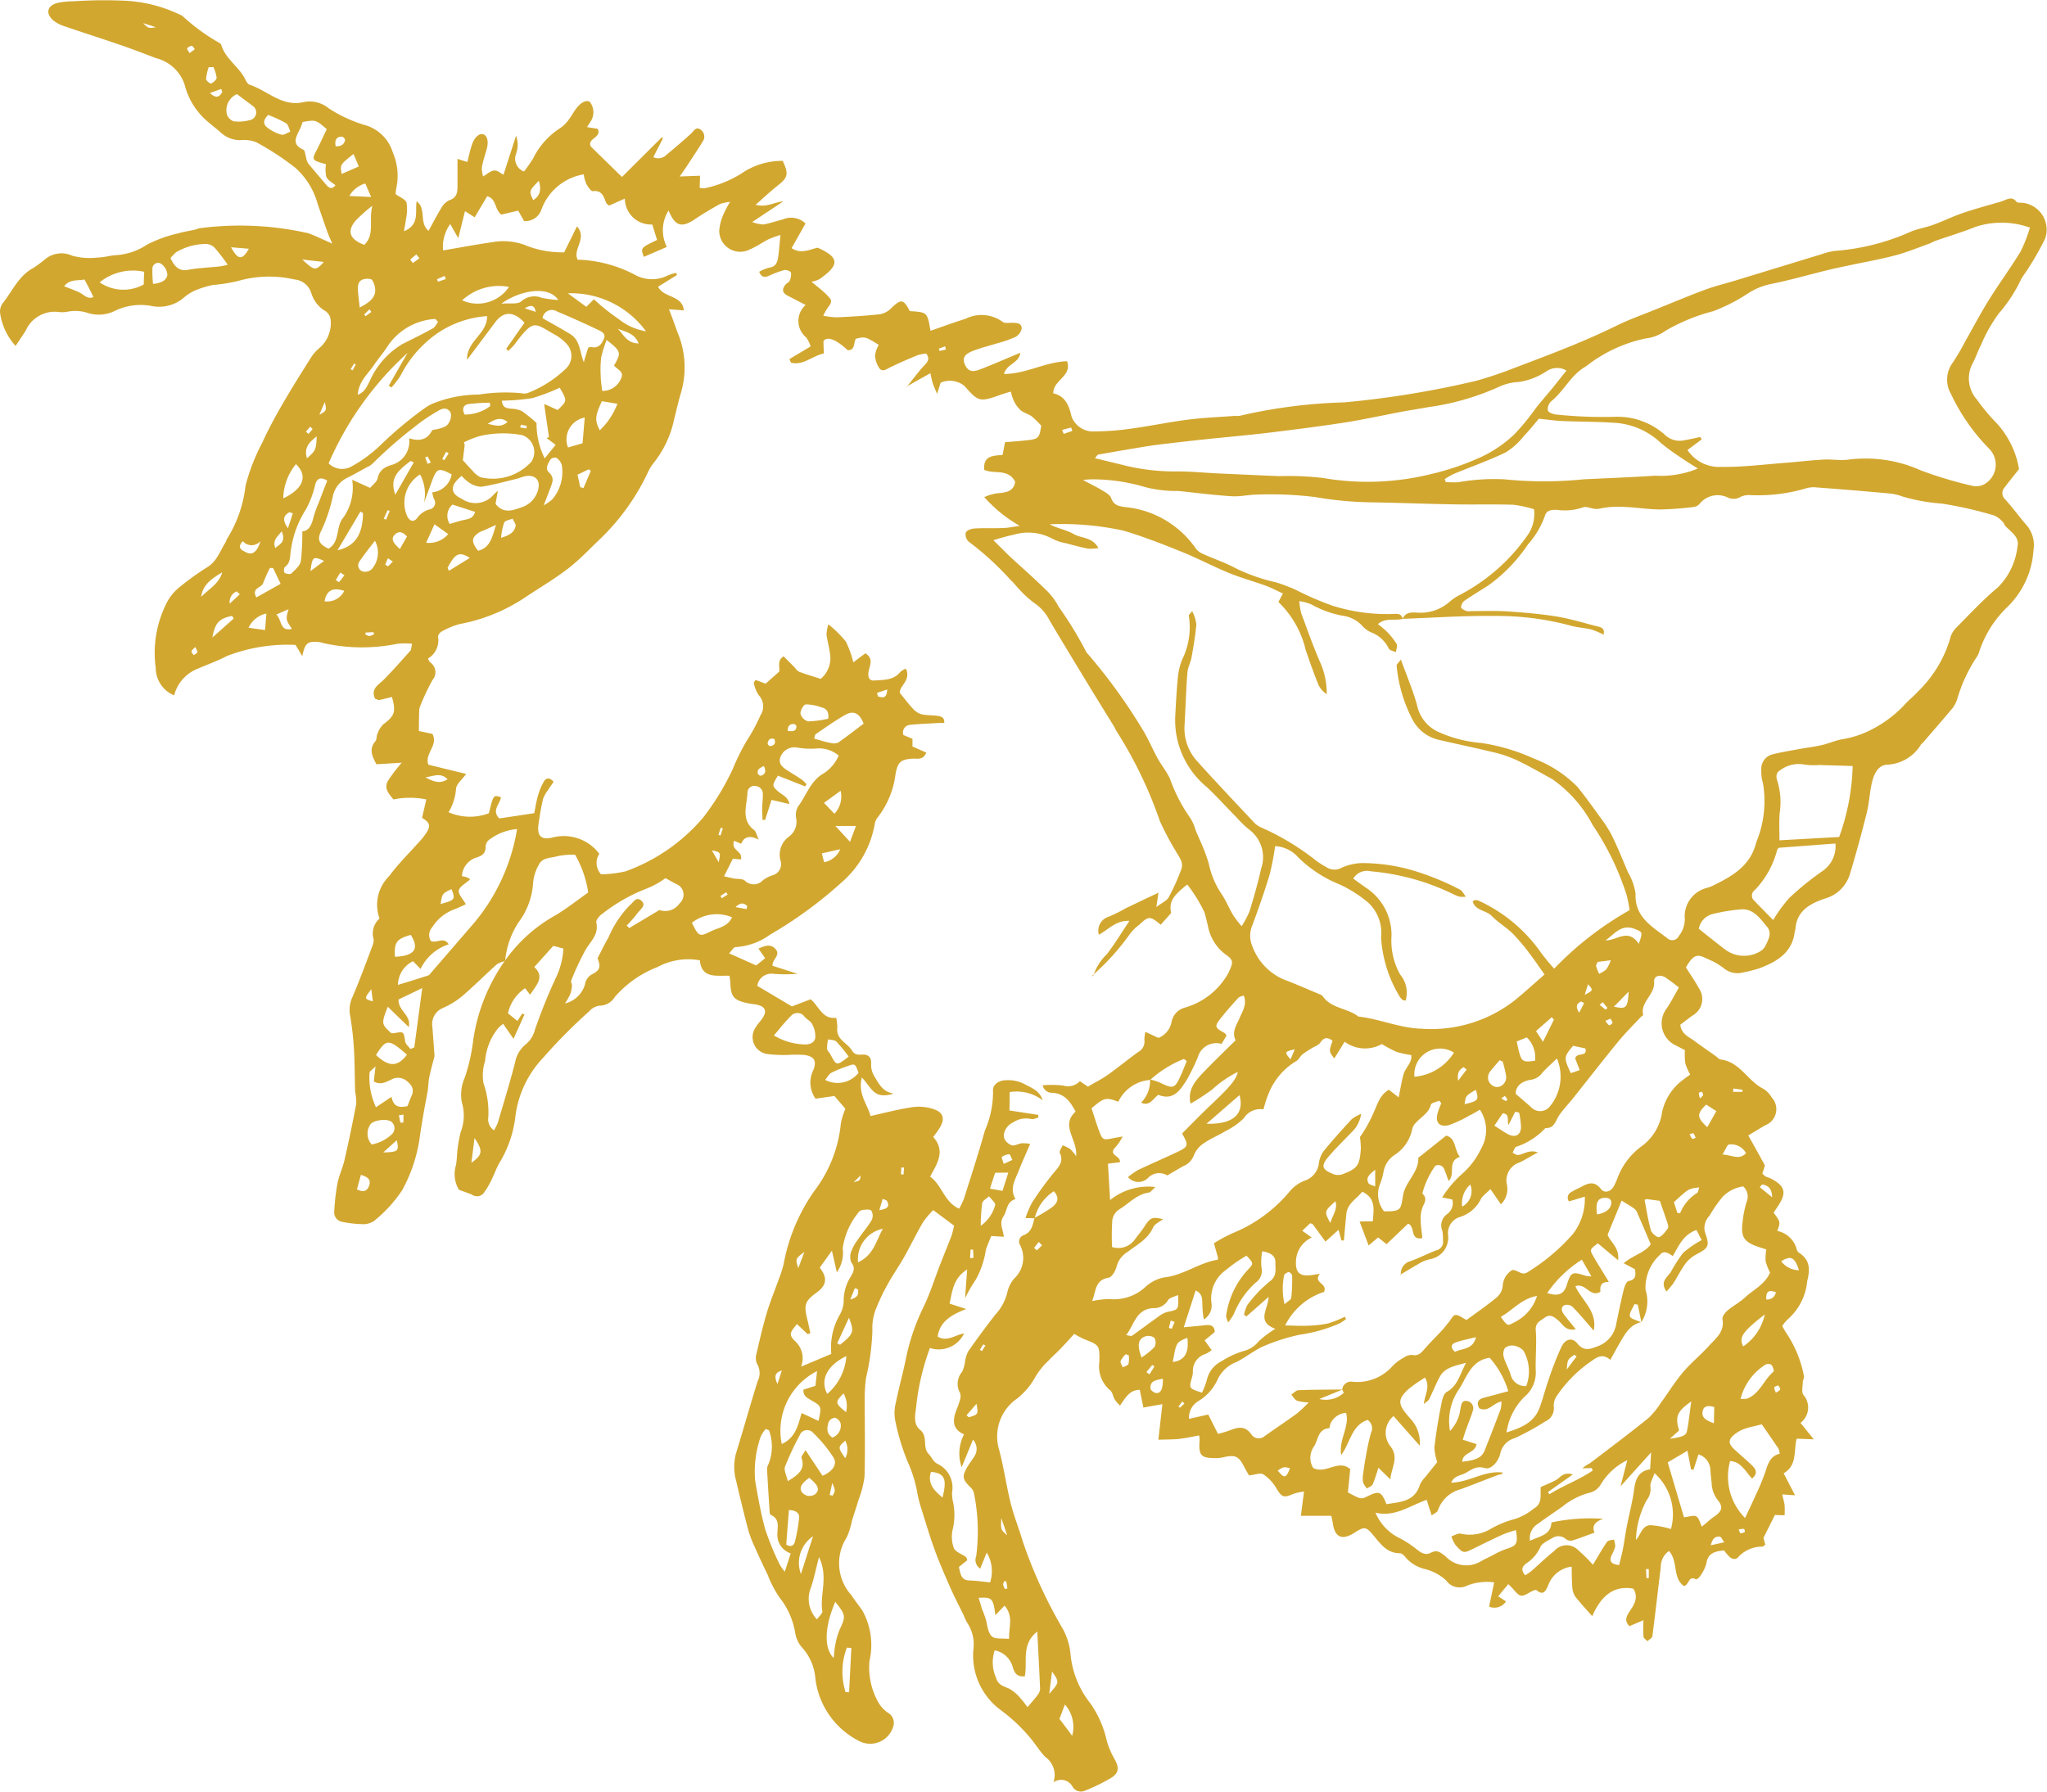 <svg xmlns="http://www.w3.org/2000/svg" width="60.56" height="53.027" viewBox="0 0 60.56 53.027">
    <path fill="#d2a72f" fill-rule="evenodd" d="M503.068-444.787l-.064-.034-.1.162.061.037.103-.165zm15.26-7.317a.956.956 0 0 0 .134.083c.008 0 .05-.034.048-.039a.372.372 0 0 0-.07-.107c-.008-.007-.054.03-.113.067zm-23.1-5.985l.043.067.172-.11-.044-.068zm3.947 8.47c.184-.048.184-.048.2-.2zm26.179 10.277c.024.056.039.113.05.113a.334.334 0 0 0 .133-.043c.007 0-.013-.086-.025-.088a.718.718 0 0 0-.162.017zm-16.4-3.723l-.056-.068-.119.151.041.037zm15.259-9.034c.049-.055.088-.078.089-.1a.274.274 0 0 0-.037-.1c-.031.013-.089.025-.09.041a.612.612 0 0 0 .034.158zm-39.774-21.718l-.047-.027-.105.169.061.033zm.463-1.554l-.057-.077-.156.153.042.05zM507.831-444l.091.067.147-.235-.064-.043zm-5.217-3.373l.1-.006c0-.082-.008-.164-.012-.246h-.072zm-1.952-2.68h-.083c0 .065-.006.131-.01.2l.08.006c0-.067.008-.132.013-.2zm25.79 6.665c.062-.044.123-.065.129-.1s-.037-.081-.058-.122c-.041.021-.1.033-.115.065s.022.083.044.154zM501.9-474.254l-.025-.1-.185.071c.007.022.013.044.022.067l.188-.043zm22 23.211c.034.062.047.11.079.134s.067-.015.1-.025a.564.564 0 0 0-.06-.129c-.008-.012-.058.009-.121.02zm-34.415-20.878l.015-.079-.179-.034c0 .028-.009.055-.014.082zm-6.518.092l.072.068c.043-.047.087-.093.124-.143a.605.605 0 0 0-.072-.07zm39.658 33.925h.069v-.267h-.083c.006.087.011.176.015.266zm-1.293-17.041l-.094.076.18.146.054-.054zm.233.483l-.154.069a.585.585 0 0 0 .106.13c.015.01.091-.036.1-.069s-.03-.075-.057-.13zm-26.265-5.627l-.062-.02-.068.212.061.02.069-.212zm8.381 22.278h-.058c-.011.034-.035.072-.03.1a.521.521 0 0 0 .054.131l.073-.018c-.011-.066-.02-.14-.038-.214zm-18.951-28.072c0 .017-.006.035-.008.052.041.019.083.053.124.05a.429.429 0 0 0 .138-.056l-.019-.057-.235.01zm2.46-5.307c-.026-.013-.051-.028-.075-.043-.04.071-.078.143-.117.214l.062.036zm-.623.317l.094-.044-.1-.179-.067.033zm-.806 19.493l.09-.006v-.234l-.135.02.045.22zm-7.612-32.537c.158.156.158.156.381.122zm8.956 7.575l-.037-.095-.225.1c.01.025.022.047.032.072l.229-.079zm-3 8.764l-.121-.082-.135.223.095.064zm12.726 4.849c-.13-.047-.192.015-.206.134 0 .022.047.074.068.072.117-.012.182-.071.134-.206zm28.365 10.337c0 .035-.008.068-.01.1h.28v-.062zm-45.5-13.067c-.058.063-.11.093-.115.13s.04.076.064.114c.038-.028.095-.048.108-.085s-.03-.08-.06-.158zm24.814 17.784l.079.073.156-.149-.1-.1-.138.177zm4.154 2.19l-.113-.04-.055.217.086.027.082-.2zm-13.486-13.607c.062-.29.062-.29-.2-.345.066.124.122.213.197.346zm-9.126-17.826l.077.1.194-.14-.092-.115-.178.152zm-.74 9.024l.081.053.145-.143-.147-.1-.079.191zM496-457.7l.024-.087c-.092-.093-.188-.123-.349.027zm-16.476-25.33l.155-.115c-.03-.037-.061-.1-.091-.1a.236.236 0 0 0-.139.077c-.011.006.037.068.073.137zm25.814 11.15l.046.118.255-.088c-.011-.034-.022-.068-.034-.1zm15.444 16.958l-.09-.044c-.128.058-.177.142-.057.331zM485.27-469.25l.067.026.107-.256-.06-.027-.116.255zm40.9 23.1a.257.257 0 0 0 .284-.213c-.206-.08-.294-.029-.286.21zm-27.706 5.788l.085.018c.083-.148.083-.148-.01-.375-.039.165-.058.26-.077.354zm1.4-23.738c.008.036.016.072.026.108.124.029.261.084.273-.207zm-.569 17.648l-.09-.031-.136.335c.251-.064.248-.181.224-.308zm-2.249 2.405c-.215.063-.229.177-.13.4zm-7.28-31.326c-.04-.2-.135-.217-.326-.105zm7.456 12.4c.15.019.247.012.256-.13a.1.1 0 0 0-.067-.074c-.118-.005-.194.042-.191.205zm23.577 7.81c.256-.134.256-.134.1-.314-.037.112-.071.213-.099.315zm-40.306-26.713l-.034-.093-.333.12c.205.19.288.096.365-.026zm.517 14.859l-.091-.085a.337.337 0 0 0-.207.362zm15.506 5.08c-.115.063-.22.1-.174.239a.1.1 0 0 0 .089.05c.116-.037.162-.118.082-.288zm20.79 8.984l-.093-.07c-.112.069-.2.152-.158.4zm-33.939-19.377c.213-.12.213-.12.158-.374-.071.161-.116.269-.161.375zm20.171 32.648c-.017.346-.017.346.175.512zm8.685-13.872c-.313.08-.313.08-.128.3l.126-.298zm8.336 9.09l-.068-.048c-.2.139-.2.139-.224.436zm4.367 5.5c-.061-.081-.09-.162-.128-.166-.154-.018-.225.077-.27.254zm-27.391-8.117l.177-.474c-.268.201-.268.201-.179.479zm28.516-2.477l-.073.086.367.3c-.01-.28-.133-.351-.296-.381zM484.9-455.33c-.214.284-.214.284.046.36l-.046-.36zm-2.65-13.552c-.131.175-.274.254-.193.5.135-.128.325-.167.193-.5zm32.35 18.895c-.171.135-.284.23-.2.395.022.045.107.057.2.1zm-14.672 1.194c.278-.036.3-.133.231-.265-.019-.036-.087-.046-.131-.067-.028.095-.055.19-.098.332zm-17.35-20.618l-.1-.034c-.179.1-.219.235-.044.473zm.524 1.709l.4-.3c-.322-.148-.348-.132-.402.302zm.742-12.571c.138.006.248-.033.28-.185.006-.027-.059-.1-.091-.1-.17 0-.222.104-.187.285zm3.312 18.73c-.2-.2-.392-.1-.655-.054.256.133.432.197.657.054zm17.883 26.406l-.083.658c.304-.343.304-.343.085-.658zm2.267-9.362l-.087-.029a.716.716 0 0 0-.151.2c-.016.051.04.125.064.189.06-.034.149-.055.168-.1a.75.75 0 0 0 .008-.261zm4.409 3.412c.2.243.245.234.365-.068-.187-.045-.187-.045-.363.068zm-9.206-1.636l.066.061c.283-.085.283-.085.231-.4zm-19.017-34.127l-.634-.071c.364.337.395.34.636.072zm15.43 35.4a.57.57 0 0 0 0-.522c-.222.197-.222.197.001.521zm-10.576-30.61c.192.041.392.123.584-.056-.215-.168-.398-.065-.583.055zm15.264 21.9l.255-.118c-.03-.058-.06-.166-.093-.167a.378.378 0 0 0-.218.082c-.016.012.028.105.056.2zm13.8.613a.738.738 0 0 0-.236.65.517.517 0 0 0 .238-.654zm-32.156-.953c.446-.011.47-.038.4-.362zm28.016 2.093c.077-.252.222-.406.155-.65-.336.303-.336.303-.153.646zm-14.97-10.68a.646.646 0 0 0 .473-.385l-.543.123c.02.093.042.171.07.262zm23.8 3.827c-.166.169-.29.3-.439.447.372.079.404.047.439-.447zm-23.23 11.891c-.256.264-.254.288.075.554a.748.748 0 0 0-.074-.553zm22.7-12.817l-.388.048c-.022.054-.054.095-.046.124a1.775 1.775 0 0 0 .088.229.951.951 0 0 0 .21-.127 1.233 1.233 0 0 0 .136-.274zm-29.378-18.689c.168.171.27.433.618.436-.128-.311-.394-.341-.617-.435zm-2.336-4.376c-.292.3-.294.308-.166.571.21-.13.243-.309.167-.57zm27.717 26.9c-.292.172-.292.172-.328.423.404-.094.43-.123.33-.427zm-37.35-30.266l-.135.005a1.646 1.646 0 0 0-.077.352c0 .045.12.142.149.129.069-.03.164-.11.164-.171a1.056 1.056 0 0 0-.099-.319zm46.39 35.341a.672.672 0 0 0 .523.262c-.119-.38-.236-.447-.521-.267zm-42.022-2.555l-.116.425c.178.084.286.068.352-.089.073-.183-.003-.272-.234-.341zm6.487-20.355l.1.026.216-.507-.062-.048-.333.162c.033.137.057.253.081.363zm17.238 26.383c-.194.041-.382.051-.363.288 0 .051.1.126.163.134.141.016.208-.119.202-.427zm-25.324-27.234c.263-.227.274-.251.294-.654-.202.168-.386.31-.292.649zm3.956 13.187c.432-.119.443-.135.326-.441-.274.13-.274.13-.323.436zm-4.856-8.567c.169.175.1.51.46.425-.186-.28-.186-.28-.1-.582zm3.864-2.308c-.133-.146-.248-.17-.364-.053s-.057.235.153.423zm-5.206-8.559c.209.384.333.385.528.044zm18.489 17.124h-.607l.43.469.18-.475zm25.382 17.682c0-.2.008-.35.011-.489-.185-.049-.313-.039-.346.13-.033.189.102.264.338.353zm-36.669-8.439c-.028.223-.055.447-.091.723.332-.237.349-.351.094-.729zm-3.852-16.199c-.337-.115-.527-.015-.583.308a.564.564 0 0 0 .583-.308zm35.786 12.683l-.065-.065-.463.406.205.318c.131-.26.228-.46.326-.659zm-2.308 9.4c-.222.057-.412.09-.593.155-.143.051-.17.154-.024.278.216-.105.528-.061.62-.43zM480.83-466.3l-.05-.076c-.382.079-.5.2-.582.639.234-.206.433-.384.632-.563zm-.963-.639c.225-.232.531-.391.623-.727-.29.177-.574.349-.623.728zm5.029-11.833l-.174-.4a.8.8 0 0 0-.472.37zm-3.277 10.184a.341.341 0 0 1-.519 0c-.2.211-.008.276.1.332.18.094.328-.017.42-.331zm5.537.791l.042.086.616-.381c-.314-.198-.433-.136-.657.292zm11.527 22.947l.085.041c.4-.322.426-.378.264-.8zm-17.415-21.176l.488.069.04-.49a.761.761 0 0 0-.528.422zm7.47-2.66c.215-.067.382-.141.43-.34.016-.066-.054-.152-.085-.228-.087.037-.22.051-.251.116a1.9 1.9 0 0 0-.094.453zm32.425 20.02c.234-.037.392-.15.417-.3s-.061-.191-.182-.191c-.216.004-.283.137-.235.492zm3.708-1.773c.3.02.5.175.7-.04a.5.5 0 0 0-.5-.256c-.056 0-.1.145-.2.3zM498.6-460.521a.737.737 0 0 0 .184-.68l-.491.357zm-12.078-8.02a.741.741 0 0 0 .653-.256l-.406-.29-.246.546zm1.895-4.043c0-.033-.006-.065-.01-.1a5.147 5.147 0 0 0-.638.041c-.158.029-.188.153-.108.309a1.256 1.256 0 0 0 .759-.251zm-3.887-7.091c-.055-.13-.1-.242-.157-.369-.4.317-.4.317-.349.59zm14.008 37.612a.371.371 0 0 0 .247-.417.254.254 0 0 0-.172-.17.236.236 0 0 0-.187.137c-.036.145-.083.313.112.45zm-.684 1.194c-.241.173-.3.3-.214.422a.285.285 0 0 0 .414.042c.116-.129.062-.253-.196-.464zm7.78 7.637a1.006 1.006 0 0 0-.214-.933l-.161.427c.125.163.227.299.378.505zm18.757-18.684c-.284.28-.279.377.034.669l.268-.475zM478.443-476.2c.248-.026.4-.105.424-.27a.436.436 0 0 0-.152-.3.169.169 0 0 0-.291.11 3.531 3.531 0 0 0 .019.46zm19.525 37.059a.946.946 0 0 0-.358 1.115c.122-.374.226-.706.358-1.113zm13.949-6.867c.092-.085.2-.134.2-.2a4.57 4.57 0 0 0 .025-.652c0-.036-.072-.1-.1-.1-.053.012-.133.06-.138.1a2.063 2.063 0 0 0 .013.854zm-8.562-3.89c-.051.161-.1.3-.15.47l.368.065.173-.54zm20.183 1.183l.081.018a1.24 1.24 0 0 1 .5-.6c.038-.02.042-.1.068-.167-.314.034-.314.034-.75.436.033.1.068.206.1.314zm-37.383-22.2l-.088-.047c-.487.355-.6.575-.458 1zm15.645 30.628c.138-.563.064-.713-.341-.763-.109.335.071.539.341.763zm7.244-4.727c-.329.129-.329.129-.432.716.344-.044.488-.27.43-.717zm-10.114 10.483l.105.005.067-1.311-.133-.009a2.007 2.007 0 0 0-.039 1.314zm8.756-9.9a2.252 2.252 0 0 0 .382-.308.288.288 0 0 0 0-.274.3.3 0 0 0-.27-.044c-.212.075-.249.257-.112.622zm-4.754-3.9a1.084 1.084 0 0 0 .425-.615c.021-.054-.117-.17-.183-.257-.068.068-.183.125-.2.2a5.13 5.13 0 0 0-.044.669zm-26.52-28c-.2.044-.428-.02-.6.2.168.068.315.117.454.185s.235.21.412.135c-.078-.172-.162-.326-.266-.523zm49.714 30.624c-.667.519-.774.682-.638.947a1.521 1.521 0 0 0 .638-.95zM522.4-456.67c.116-.359.112-.347-.108-.438-.408-.169-.613.148-.877.332.331.014.661-.378.985.106zm-1.946 3.015c-.277.329-.279.354-.067.809l.263-.09-.132-.342c.036-.2.371-.028.3-.3zm-21.431.32a4.711 4.711 0 0 0-.363-.444c-.053-.053-.162-.047-.246-.067a1.238 1.238 0 0 0-.03.283c.006.058.072.107.1.165.181.34.18.341.536.064zM481.852-481.2c-.14.13-.171.265-.029.374a1.205 1.205 0 0 0 .419.21c.075.02.176-.057.263-.091-.04-.085-.058-.2-.126-.248a4.155 4.155 0 0 0-.527-.245zm36.935 27.416c.131.621.135.625.542.571a.83.83 0 0 0-.244-.691zM487.3-469.67a.442.442 0 0 0-.079.573c.155-.046.28-.088.408-.116s.284-.038.342-.241l-.67-.216zm9.873 30.776c.161.09.237.011.263-.1a4.918 4.918 0 0 0 .12-.693c.012-.155-.105-.221-.3-.231-.028.344-.056.674-.079 1.024zm-12.518-30.524l-.077-.046-.678 1.146c.514-.116.745-.457.755-1.1zm33.722 16.23l-.095-.04c-.1.115-.2.227-.291.347a.278.278 0 0 0 .06.389.246.246 0 0 0 .2.052.291.291 0 0 0 .221-.33 3.754 3.754 0 0 0-.1-.418zm-36.158-14.134l-.225-.472h-.094a4.524 4.524 0 0 0-.2.448c-.046.144-.357.136-.2.423l.712-.4zm6.364-1.744l-.355.16a.978.978 0 0 0-.142.063c-.228.152-.234.277-.025.54.353-.09.413-.39.526-.762zm-2.983 12.777c.583-.026.729-.239.467-.648-.42.119-.494.217-.467.648zm4.83-19.435c-.268-.422-1.095-.311-1.683.109.246-.023.484.027.589-.069a.581.581 0 0 1 .618-.1 4.467 4.467 0 0 0 .476.061zm8.869 28.477c.467-.218.534-.636.735-.994a.92.92 0 0 0-.734.995zm24.289 4.977l-.271.242c.341-.044.479-.09.505-.218.055-.274.082-.555.128-.885-.423.294-.484.454-.358.862zm-31.867-30.46c-.206.455-.213.557-.062.862a2.106 2.106 0 0 0 .522-.785zm7.592 19.871c-.1-.273-.1-.276-.331-.192a3.756 3.756 0 0 0-.473.194c-.068.037-.109.124-.182.211a.794.794 0 0 0 .989-.211zM484.557-475.5c.237-.13.423-.24.457-.464a.565.565 0 0 0-.091-.352c-.027-.044-.171-.043-.251-.022-.154.04-.176.178-.169.316.01.154.031.307.054.521zm.451 6.9c-.154.2-.315.4-.46.616a.19.19 0 0 0 .1.293.286.286 0 0 0 .266-.069.743.743 0 0 0 .094-.84zm-2.713-1.254c.6-.284.736-.67.375-1.013a1.656 1.656 0 0 0-.375 1.017zm16.124 6.516c.024-.224-.066-.3-.211-.336a1.415 1.415 0 0 0-.454-.084c-.068.008-.168.188-.156.28a.327.327 0 0 0 .226.224 3.158 3.158 0 0 0 .595-.08zm-7.2-8.908a.658.658 0 0 0-.5.886l.431-.125.064-.758zm7.741 27.769c-.587.286-.788.712-.571 1.123a1.623 1.623 0 0 0 .566-1.119zm19.9-7.2l-.117-.028-.2.393c-.051-.145.051-.319-.169-.347l-.248.367c.144.091.262.175.388.245.226.126.4.037.4-.213a2.865 2.865 0 0 0-.054-.413zM490-469.648a1.568 1.568 0 0 0 .246-.168 1.239 1.239 0 0 0 .288-1.029.378.378 0 0 0-.158-.208.178.178 0 0 0-.17.042c-.072.12-.18.27-.047.394.155.142.107.276.05.427s-.118.308-.209.543zm29.39 23.393c-.476.087-.726.432-1.076.62.192.269.2.274.38.173a1.3 1.3 0 0 0 .694-.792zm-34.35-7.127c.381.359.641.352.914-.009-.541-.477-.611-.477-.915.009zm24.569 2.034c.822.02 1.121-.307.977-.849zm11.105 4.022a3.5 3.5 0 0 0-1.025.986c.325.109.493.033.575-.225.124-.4.162-.417.558-.285a1 1 0 0 0 .175.018zm-35.8-3.411a1.155 1.155 0 0 0 .585-.293.244.244 0 0 0 .02-.353c-.1-.14-.6-.082-.663.082a.48.48 0 0 0 .054.565zm40.5 7.529a.759.759 0 0 0 .189-.007c.379-.148.494-.56.782-.8.022-.019-.019-.15-.063-.2a.182.182 0 0 0-.175-.006 1.687 1.687 0 0 0-.738 1.014zm-40.72-34.149c.318-.308.123-.712.237-1.156a5 5 0 0 0-.479.423q-.424.484.237.733zm2.9 1.646a1.118 1.118 0 0 0 1.379-.4 1.6 1.6 0 0 0-1.388.4zm6.791 18.415c.2.408.22.426.565.251.213-.107.49-.126.622-.413a1.185 1.185 0 0 0-1.187.162zm4.244 20.088c-.319.737-.347 1.375-.05 1.669.017-.144.02-.256.044-.366a2.131 2.131 0 0 1 .137-.485c.179-.376.182-.422-.14-.818zm-.54.52c.064-.093.165-.173.155-.236-.081-.5.187-1.019-.1-1.6-.093.356-.148.65-.248.927a.878.878 0 0 0 .184.909zm-17.158-45.13a.518.518 0 0 0-.3.613.332.332 0 0 0 .2.194 1.239 1.239 0 0 0 .468-.034.232.232 0 0 0 .121-.4c-.162-.125-.327-.243-.497-.373zm41.639 32.725c.061.312.105.613.187.9.025.087.188.215.24.2.105-.039.185-.16.26-.259.024-.032.008-.105-.009-.155-.073-.223-.152-.444-.227-.66l-.378-.051c-.019-.005-.032.006-.081.025zm-13.8 2.81c-.117.058-.254.08-.3.156a.476.476 0 0 1-.432.234c-.513.027-.559.48-.806.8.1.012.147.036.169.019.266-.187.525-.384.791-.571a.743.743 0 0 1 .264-.137c.331-.067.333-.061.31-.502zm8.163-7.168a.762.762 0 0 0-1.172.712 1.528 1.528 0 0 0 1.167-.712zm-38.747-23.107a1.563 1.563 0 0 0-1.323.312 1.241 1.241 0 0 0 1.305.062c.001-.122.007-.25.014-.375zm13.3.812a5.785 5.785 0 0 0 .721.577 1.742 1.742 0 0 0 .82.371 2.75 2.75 0 0 0-2.312-1.124l.545.4zm.377 1.2a3.737 3.737 0 0 0-.161.517 3.106 3.106 0 0 0-.015.548c0 .149.027.3.043.448a.591.591 0 0 0 .563-.378c.092-.2-.124-.258-.211-.374.218-.382.218-.415-.228-.762zm27.205 30.961a1.228 1.228 0 0 0-.085-1.052.507.507 0 0 0-.27-.144.345.345 0 0 0-.275.067.344.344 0 0 0-.031.282c.05.175.151.336.2.51a.44.44 0 0 0 .453.336zm-19.6-19.6c-.123-.31-.294-.4-.537-.268-.306.172-.592.378-.884.575-.025.017-.025.069-.046.133.165.044.325.1.489.128a.332.332 0 0 0 .228-.014c.252-.176.497-.369.743-.553zm3.4 25.864c.036.117.067.228.1.337a2.406 2.406 0 0 1 .131.37c.1.6.236.471.672.509-.023-.319.144-.658-.136-.984l-.273.281c-.062-.5-.096-.536-.497-.512zm-15.992-37.75l-.079-.092a1.822 1.822 0 0 0-1.432.832c-.12.187-.269.356-.392.54-.177.262-.447.476-.473.871.213-.081.269-.246.347-.391a2.4 2.4 0 0 1 .972-1.109c.3-.151.609-.3.908-.468.06-.035.097-.121.146-.183zm9.936 21.111a1.885 1.885 0 0 0 .882.264c.141.012.319-.033.341-.2a.742.742 0 0 0-.093-.4c-.042-.088-.154-.139-.223-.217a.256.256 0 0 0-.411-.018c-.175.172-.324.367-.499.571zm-10.842 2.091c.04-.1.075-.2.119-.3.089-.191.016-.318-.137-.443a.409.409 0 0 0-.478-.035c-.153.069-.307.16-.5.046l.051-.445c-.106.108-.169.141-.176.185a2.062 2.062 0 0 0 .189 1.024l.459-.308c.061.301.226.325.47.276zm-3.1-29.125a2.231 2.231 0 0 1-.081.21c-.11.228-.262.455.1.612.048.02.054.14.079.215a.591.591 0 0 0 .057.182c.182.225.373.442.56.663.088.1.172.1.254-.008-.1-.083-.227-.147-.269-.246a1.03 1.03 0 0 1-.012-.378l-.093-.025c-.318-.091-.326-.118-.182-.389.108-.206.2-.42.3-.621-.326-.279-.326-.279-.712-.213zm-2.216 4.229a5.7 5.7 0 0 0-.392-.509.375.375 0 0 0-.277-.107 1.732 1.732 0 0 0-.861.245 1.339 1.339 0 0 0-.165.173c.12.248.247.4.533.344.308-.057.625-.064.938-.1a2.108 2.108 0 0 0 .225-.049zm2.945 6.386c-.211-.124-.3-.057-.354.1a2.934 2.934 0 0 1-.272.739 2.983 2.983 0 0 0-.447 1.187c-.041.189.007.4-.191.536a.188.188 0 0 0 0 .169c.058.03.168.048.2.015.11-.106.253-.226.279-.36a6.6 6.6 0 0 0 .044-.884c.2-.013.279-.2.331-.416a3.626 3.626 0 0 1 .161-.447c.079-.21.159-.418.245-.638zm2.462 16.817l.111-.046.235-1.755-.7.337c-.015.343.384.46.3.815l-.62-.6c-.194.5-.192.512.105.783a.456.456 0 0 0 .08 0c.294-.053.284-.051.33.242.01.078.098.149.155.224zm5.262-20.755a.292.292 0 0 1 .1-.013c.206.044.3-.107.357-.243.077-.17-.1-.229-.2-.281-.392-.186-.788-.365-1.188-.532a.279.279 0 0 0-.426.2c.283.162.556.309.821.472.3.187.276.532.4.831.038-.143.083-.283.133-.434zm-4.98 3.755a.984.984 0 0 0-.373 1.251c.079.142.184.161.281.047a.649.649 0 0 1 .369-.263.2.2 0 0 0 .131-.314.883.883 0 0 1-.048-.192.646.646 0 0 0 .574-.53c-.372-.2-.437-.185-.566.156-.087.231-.17.462-.256.693a1.2 1.2 0 0 0-.113-.848zm35.974 31.524c.147-.156.176-.429.433-.432a2.854 2.854 0 0 1 .6.113 1.635 1.635 0 0 0-.487-1.651c-.045.142-.138.284-.119.406a.547.547 0 0 1-.117.4 2.668 2.668 0 0 0-.314 1.164zm-3.555-13.192c.192.166.327.279.458.4a.368.368 0 0 0 .549-.033 1.387 1.387 0 0 0 .208-1.417c-.162.156-.305.281-.432.421a.5.5 0 0 1-.34.209c-.218.031-.457.158-.447.42zm-21.72 10.359c.408-.185.482-.549.589-.917l.5.232c.094-.436.092-.432-.228-.618-.108-.064-.234-.127-.217-.307l.354-.113.048-.436a1.977 1.977 0 0 0-1.045 2.158zm1.208.939c.3-.13.447-.338.323-.541a3.992 3.992 0 0 0-.6-.728.235.235 0 0 0-.4.072 8.854 8.854 0 0 0-.434.928c-.039.105.046.258.083.429.3-.188.527-.338.406-.691-.015-.043.058-.117.118-.227zm-9.488-31.813c.025.234.166.223.3.239a.74.74 0 0 1 .3.074 4.731 4.731 0 0 1 .427.346 2.279 2.279 0 0 0 .241 1.048l.323-.4-.267-.2.07-.029c-.046-.314-.092-.627-.142-.98l.4.179c.285-.274.285-.274.06-.66a6.013 6.013 0 0 1-.806.307 6.412 6.412 0 0 1-.911.076zm7.908 30.467l-.1-.037a.808.808 0 0 0-.146.214 3.134 3.134 0 0 0-.166 1.33c.085.481.167.966.3 1.435a8.344 8.344 0 0 0 .42 1.022 1.468 1.468 0 0 0 .155.221l.175-.542a.577.577 0 0 1-.395-.561c0-.209.087-.458-.2-.58-.028-.012-.029-.1-.032-.15-.026-.394-.051-.788-.072-1.182a.279.279 0 0 1 .034-.151 1.391 1.391 0 0 0 .022-1.019zm7.645 8.191c.111-.13.213-.242.3-.363a.3.3 0 0 0 .071-.173c-.022-.549-.053-1.1-.083-1.7-.487.381-.281.9-.37 1.326-.256.021-.309-.123-.359-.283a.685.685 0 0 0-.531-.486 1.123 1.123 0 0 0 .045.823c.055.2.217.238.38.309a1.188 1.188 0 0 1 .328.274 2.832 2.832 0 0 1 .214.272zm-15.733-35.595c.245.3.527.175.779.087a.734.734 0 0 0 .48-.542c.062-.27-.107-.426-.384-.373-.089.017-.173.058-.262.079-.344.083-.688.179-1.037.233a.661.661 0 0 1-.359-.12 1.276 1.276 0 0 1-.227-.2c-.354.284-.344.521.01.68a.705.705 0 0 0 .934-.121 1.752 1.752 0 0 1 .129-.121c-.035.188-.054.299-.069.398zm34.674 28.359l.479 1.619c.147-.014.287-.071.367-.024s.11.2.162.3l.146-.12a1.976 1.976 0 0 1 .182-.15c.266-.174.323-.3.133-.526a.871.871 0 0 1-.172-.507c-.017-.131-.029-.263-.039-.4a.49.49 0 0 0-.351-.433c-.051.161-.1.307-.145.453l-.074-.009-.106-.553-.582.343zm.922-15.791c.264.209.518.416.78.614a.936.936 0 0 0 1.06.033.412.412 0 0 0 .126-.147c.089-.178.2-.379.054-.557-.2-.236-.392-.534-.75-.523a5.245 5.245 0 0 0-.858.138.549.549 0 0 0-.417.442zm1.862 14.66c-.2.049-.35.078-.5.129a1.038 1.038 0 0 0-.31.169c-.192.158-.19.272 0 .448s.359.312.527.479c.109.106.168.233-.007.379-.2-.21-.326-.5-.651-.517a1.738 1.738 0 0 0 .444 1.685c.107-.232.214-.451.312-.673a6.754 6.754 0 0 0 .3-.729c.072-.234.154-.44.412-.5a.612.612 0 0 0-.034-.149c-.162-.239-.327-.477-.495-.719zm-38.4-29.058l.023.081-.055.447c.093.1.185.21.285.31a.716.716 0 0 0 .238.194 1.539 1.539 0 0 0 1.509-.463.527.527 0 0 0-.281-.783 3.034 3.034 0 0 0-1.256.03 2.676 2.676 0 0 0-.465.185zm-1.619-.119c.3.092.53.048.67-.222.021-.039.119-.036.18-.054a1.058 1.058 0 0 0 .222-.077c.141-.083.217-.347.125-.45-.113-.128-.243-.069-.357 0a5.215 5.215 0 0 0-.715.492 12.561 12.561 0 0 0-1.209 1.06.572.572 0 0 1-.165.105c-.2.108-.391.22-.591.318a.781.781 0 0 0-.412.512 4.808 4.808 0 0 1-.342 1.036c-.149.286-.065.42.208.545.352-.206.2-.643.438-.921a1.53 1.53 0 0 0 .261-1.118l.531.241c.068-.083.2-.173.222-.286.059-.265.239-.345.461-.408a.719.719 0 0 0 .471-.772zm30.794 29.372a1.162 1.162 0 0 0 .309-.672c.025-.105.037-.236.178-.215a.217.217 0 0 1 .183.3c-.055.189-.137.37-.2.556-.034.092-.061.186-.095.29l.409.132c-.048.276-.415.241-.424.52.418-.045.58-.124.664-.335.162-.405.319-.813.473-1.222a1.054 1.054 0 0 0 .024-.224c-.251.041-.38.33-.658.2-.078-.148-.056-.261.137-.312.237-.062.471-.126.722-.193a2.593 2.593 0 0 0-.551-.989c-.534.072-.673.554-.886.9a1.661 1.661 0 0 0-.287 1.266zm-24.362-14.96c.026.027.053.053.077.081l.893-.535a.516.516 0 0 0 .6-.2.339.339 0 0 0-.109-.573c-.1-.051-.2-.111-.311-.171a2.471 2.471 0 0 1-.557.31 5.016 5.016 0 0 0-1.3.737c-.089.054-.206.194-.189.267.074.339-.145.531-.3.777a7.423 7.423 0 0 0-.444.944c-.017.04.03.1.024.154a.922.922 0 0 1-.056.256 2.252 2.252 0 0 1-.152.264.812.812 0 0 0 .594-.568.4.4 0 0 1 .217-.3c.237-.124.248-.221.154-.471.114-.217.208-.421.323-.613a3.081 3.081 0 0 1 .627-.951c.11-.087.194-.278.349-.135s-.043.257-.115.363a3.733 3.733 0 0 1-.325.371zm33.921-.158a4.461 4.461 0 0 1 .477-.654 8.506 8.506 0 0 1 .982-.795.889.889 0 0 0 .383-.815l-1.675.126a.336.336 0 0 0-.048.06 2.685 2.685 0 0 1-.66 1.189.2.2 0 0 0-.016.319c.179.19.364.374.557.571zm-28.207 10.288c.232.293.206.517-.078.725-.361.265-.4.363-.288.811.032.132.058.265.088.4l-.078.031-.319-.3c-.214.263-.237.307-.077.487a.684.684 0 0 1 .2.774l.894-.377a1.945 1.945 0 0 1 .249-1.155.907.907 0 0 0 .117-.368 1.353 1.353 0 0 1 .2-.75c.082-.136.161-.262.026-.433a.445.445 0 0 1 0-.332 1.385 1.385 0 0 1 .193-.344c.134-.2.291-.377.411-.58a.3.3 0 0 0-.013-.279c-.044-.049-.182-.027-.275-.015a.205.205 0 0 0-.123.095 2.132 2.132 0 0 0-.448 1.038 1 1 0 0 1-.173.708l-.146-.639-.364.507zm-9.222-7.526l.277.225.147-.223.061.036-.323.715-.308-.445c-.067.058-.109.089-.142.126a1.751 1.751 0 0 0-.39.975 1.345 1.345 0 0 0-.047.661 2.6 2.6 0 0 1 .141 1.007.39.39 0 0 0 .17.384 1.518 1.518 0 0 0 .112-.227c.175-.594.359-1.188.512-1.787a.887.887 0 0 1 .315-.531.809.809 0 0 0 .267-.42 15.81 15.81 0 0 1 .654-1.614 2.323 2.323 0 0 0 .193-.8l-.3-.079-.563.627c.321.29.061.537-.123.818l-.149-.192a1.2 1.2 0 0 0-.506.746zm.269-5.454a1.587 1.587 0 0 0-.846.332.267.267 0 0 0-.086.2c0 .182-.1.255-.253.305a.612.612 0 0 0-.448.556 1.315 1.315 0 0 1 .162.041.365.365 0 0 1 .08.057c-.133.12-.314.21-.334.326s.126.258.208.406a3.42 3.42 0 0 1-.358.159 1.3 1.3 0 0 0-.632.518.339.339 0 0 0-.046.411c.174.084.376-.14.529.1a1.4 1.4 0 0 0-.833.729l-.222-.229a.793.793 0 0 0-.447.7c.336-.1.62-.189.9-.28.033-.012.057-.053.083-.083.432-.5.866-1 1.295-1.5a5.781 5.781 0 0 0 1.246-2.746zm29.824 22.081a1.8 1.8 0 0 0 .178-.121c.229-.2.447-.413.683-.6a.48.48 0 0 1 .714-.015 4.615 4.615 0 0 1 .428.426c.144-.238.272-.467.42-.681.032-.047.134-.046.2-.066a.6.6 0 0 1 .04.21 1.357 1.357 0 0 1-.107.255c-.082.188 0 .265.222.29.039-.161.081-.309.11-.461.045-.233.076-.469.121-.7.07-.362.168-.721.214-1.085.04-.3.133-.533.472-.589l.031-.5-.906 1.006.2-.775a1.856 1.856 0 0 0-.8.744.536.536 0 0 1-.352.229 2.142 2.142 0 0 0-.766.4c-.236.168-.479.326-.71.5a.5.5 0 0 0-.251.514c.286-.145.613-.159.636-.544a5.444 5.444 0 0 1 1.532-.107c-.217.075-.351.192-.259.408-.234.085-.439.166-.649.232a.234.234 0 0 1-.186-.031.33.33 0 0 0-.4-.048c-.133.081-.317.155-.37.278a1.1 1.1 0 0 1-.4.471c-.115.083-.2.185-.043.363zm9.288-21.846a6.656 6.656 0 0 0 .4-2.1l-.978-.03a2 2 0 0 1-.46-.015.9.9 0 0 0-.707.171c-.12.065-.13.184-.084.314a2.156 2.156 0 0 1 .071.942c-.024.259-.007.521-.009.816zm-18.85 16.442a2.153 2.153 0 0 0 .146-.384.809.809 0 0 1 .43-.544 2.55 2.55 0 0 1 .643-.3.822.822 0 0 0 .451-.283 2.981 2.981 0 0 1 .5-.378c-.578-.213-.208-.579-.2-.944l-.652.575-.074-.04a.931.931 0 0 1 .105-.306 3.924 3.924 0 0 1 .652-.684c.231-.168.165-.373.17-.568s-.147-.288-.39-.326a1.767 1.767 0 0 0-.023.467.425.425 0 0 1-.165.455 2.478 2.478 0 0 0-.651.934 2.448 2.448 0 0 1-.168.252c-.033-.106-.067-.155-.06-.2a2.5 2.5 0 0 1 .625-1.342c.19-.207.2-.2-.022-.437a4.3 4.3 0 0 0-.608.423 1.028 1.028 0 0 0-.431.964.482.482 0 0 1-.224.5 2.586 2.586 0 0 1-.042-.422c-.014-.146.032-.322-.2-.436l-.352 1.09c.208-.02.413-.035.617-.06.163-.02.294 0 .3.2l-.3.248.21.289a1.2 1.2 0 0 1-.179.111.525.525 0 0 0-.377.545.745.745 0 0 1-.04.193c-.074.283-.073.286.307.408zm-14.143-15.279c.119.026.2.048.286.064.112.021.254 0 .332.064a.368.368 0 0 0 .533-.009.943.943 0 0 1 .281-.147.34.34 0 0 0 .242-.434.659.659 0 0 1 .256-.717.541.541 0 0 0 .208-.528.53.53 0 0 1 .047-.347c.238-.311.349-.709.7-.952a1.171 1.171 0 0 0 .509-.567.9.9 0 0 0-.683-.206 2.413 2.413 0 0 1-.545-.03.443.443 0 0 0-.495.279c-.072.193.056.3.192.388s.293.182.436.278a1.156 1.156 0 0 1 .144.14l-.039.065-.807-.319c-.18.288-.178.307.013.473.119.1.293.163.326.367l-.528-.123-.19.592h-.078c0-.108-.012-.216-.01-.325 0-.145.024-.291.02-.435a.23.23 0 0 0-.218-.242.2.2 0 0 0-.237.206c-.018.38-.2.794.2 1.1.053.041.067.134.135.28-.27-.137-.437-.086-.521.123l-.21-.089c-.085.246.151.288.2.431a.557.557 0 0 1 .01.121l-.245-.021-.262.521zm25.722 13.433c-.239-.274-.423-.5-.625-.7a.252.252 0 0 0-.234-.041c-.12.066-.078.184-.011.274.106.142.222.279.349.436-.3.069-.384-.151-.527-.267-.12-.1-.232-.189-.386-.079-.134.1-.29.146-.271.385.031.394-.013.793 0 1.189a.933.933 0 0 1-.332.77 1.859 1.859 0 0 0-.533 1.056c.472-.145.828-.312.982-.74.1-.273.169-.557.267-.83a9.043 9.043 0 0 1 .375-.961c.12-.243.324-.287.472-.1.192.239.371.169.6.082a.849.849 0 0 0 .552-.673c.07-.335.138-.673.22-1.006.023-.093.08-.239.143-.251.236-.047.21-.192.189-.35l-.333-.177c.276-.239.63-.31.8-.562-.146-.344-.279-.657-.415-.966a.3.3 0 0 0-.1-.108c-.11-.072-.223-.14-.347-.217l-.414 1.009c.068.207.353.371.311.755l-.6-.5c-.238.18-.245.186-.142.367.142.251.3.493.468.776-.265-.009-.261.161-.25.291-.31.182-.433-.279-.74-.165.192.433.655.735.543 1.312zm-3.777.965c-.336.094-.612.138-.76.4-.123.217-.211.453-.322.677-.022.044-.077.071-.157.14.027-.283.2-.5.033-.78a4.23 4.23 0 0 0-.489.341c-.314.291-.313.433-.034.767.051.061.106.118.156.18a1.037 1.037 0 0 1 .213.726l-.776-.877a.644.644 0 0 0-.107.875c.292.349.034.654.015 1l-.357-.347a4.955 4.955 0 0 1-.163.486c-.026.057-.113.087-.172.129a.592.592 0 0 1-.117-.179.8.8 0 0 1 .006-.274c.021-.171.047-.34.079-.509a6.274 6.274 0 0 1 .151-.686.3.3 0 0 0-.1-.38c-.477.158-.506.66-.784 1.039-.074-.473.256-.835.146-1.25a.555.555 0 0 0-.443.281c-.037.048-.037.172-.06.174-.342.029-.317.353-.45.545a.579.579 0 0 0-.02.633c.384.193.739-.273 1.095.033l-.068.69c.39.208.39.208.589.11.336-.165.4-.14.552.238.4-.069.836-.066.992-.585a.837.837 0 0 1 .161-.224c.123-.155.246-.309.349-.436a1.558 1.558 0 0 1-.085-.436c.049-.42.118-.839.2-1.254.026-.138.068-.332.166-.387.314-.175.379-.489.568-.858zm6.866-26.464c-.2-.129-.344-.215-.48-.31a6.787 6.787 0 0 1-.608-.442 2.187 2.187 0 0 0-1.272-.593c-.551-.044-1.1-.037-1.657-.061-.211-.009-.422-.041-.685-.068-.124.145-.28.343-.453.524a2.086 2.086 0 0 1-.526.472c-.5.239-1.023.425-1.535.636a2.182 2.182 0 0 0-.27.155l.031.091c.124 0 .25.011.375 0a6.166 6.166 0 0 1 1.342-.086 11.678 11.678 0 0 0 2.377 0c.7-.033 1.4-.06 2.1-.106a2.894 2.894 0 0 0 1.259-.209zm-40.506-.153a.564.564 0 0 0 .683.088 4.071 4.071 0 0 0 .83-.607 11.53 11.53 0 0 1 1.368-1.142 1.244 1.244 0 0 1 .283-.14 3.619 3.619 0 0 1 1.276-.234 5.064 5.064 0 0 1 1.261-.041.332.332 0 0 0 .193-.007 3.417 3.417 0 0 0 1.129-.724.519.519 0 0 0 .022-.724 1.386 1.386 0 0 0-.372-.288c-.592-.333-.6-.468-1.173.3a1.974 1.974 0 0 1-.186.191l-.062-.06.541-.772c-.31-.346-.616-.347-.859-.023l-.839 1.119c-.016-.563.6-.76.593-1.293a2.98 2.98 0 0 0-1.493.523 3.429 3.429 0 0 0-1.077 1.254 2.748 2.748 0 0 1-.263.337c-.025-.02-.051-.039-.076-.057l.555-.968a9.488 9.488 0 0 0-2.336 3.271zm36.617-2.75a.559.559 0 0 0-.6.033 2.026 2.026 0 0 1-.8.309 1.562 1.562 0 0 0-.567.131 7.516 7.516 0 0 1-2.127.615c-.247.047-.5.082-.74.128-.584.109-1.164.239-1.749.33-.745.115-1.494.208-2.242.3-.643.077-1.288.131-1.932.2-.353.037-.706.079-1.059.12-.184.022-.367.042-.55.072q-.739.12-1.48.252c-.027 0-.046.048-.1.107l.789.192a6.219 6.219 0 0 0 1.569.2c.434-.006.87.04 1.306.06.6.027 1.19.055 1.784.079a8.811 8.811 0 0 1 1.306.056 7.807 7.807 0 0 0 3.14-.105 7.863 7.863 0 0 0 1.564-.533 3.7 3.7 0 0 0 .941-.647 6.8 6.8 0 0 0 .653-.795c.159-.2.323-.386.484-.581.128-.158.253-.319.409-.514zm13.707-4.228a2.475 2.475 0 0 0-1.6-.021c-.392.159-.8.279-1.2.419-.062.022-.116.06-.178.082-.333.118-.662.255-1 .344-.455.12-.922.2-1.383.3-.206.044-.413.086-.618.136-.562.138-1.12.3-1.686.413a1.966 1.966 0 0 0-.678.283 5.151 5.151 0 0 1-1.022.52 5.61 5.61 0 0 0-1.41.579 1.221 1.221 0 0 1-.587.227 4.266 4.266 0 0 0-1.766.827c-.44.244-.646.725-1.026 1.032a.316.316 0 0 0-.1.273c.02.063.164.114.256.12a13.422 13.422 0 0 0 1.7.068 2.1 2.1 0 0 1 1.525.548.627.627 0 0 0 .546.147c.161-.028.32-.063.48-.1l.046.071-.422.315a1.12 1.12 0 0 0 .98.5c.646.01 1.293-.074 1.94-.123.37-.028.738-.074 1.108-.094.248-.013.5.036.748 0a3.978 3.978 0 0 1 2.131.322 12.107 12.107 0 0 0 1.519.454.5.5 0 0 0 .369-.054.668.668 0 0 0 .127-1.046 5.882 5.882 0 0 1-1.127-1.617.843.843 0 0 1 .057-.933 6.723 6.723 0 0 0 .36-.615c.236-.414.457-.837.709-1.241.3-.483.639-.941.935-1.428a4.367 4.367 0 0 0 .28-.722zm-27.717 22.148l.008.013a1.588 1.588 0 0 1 .413-.665c.23-.3.431-.632.664-.98-.4-.022-.614.256-.907.409a.437.437 0 0 1 .3-.535 4.749 4.749 0 0 0 .5-.248c.312-.151.627-.3.965-.459l-.063.425c.17-.131.309-.187.366-.29a6.338 6.338 0 0 0 .371-.825c.082-.213-.074-.377-.167-.549a8.479 8.479 0 0 1-.463-.875 12.55 12.55 0 0 0-1.284-2.665c-.031-.043-.048-.1-.075-.141-.263-.428-.528-.854-.789-1.283-.377-.621-.754-1.241-1.124-1.865a1.332 1.332 0 0 0-.439-.5 2.98 2.98 0 0 1-.462-.421c-.085-.083-.152-.187-.243-.261a8.571 8.571 0 0 0-1.242-1.138.287.287 0 0 1-.087-.269c.029-.067.166-.116.259-.121.289-.018.58 0 .869-.015.143-.005.286-.037.469-.062a4.176 4.176 0 0 1-1.05-.851 1.368 1.368 0 0 1 .454-.12c.225-.021.422-.069.46-.333-.2-.4-.62-.219-.914-.354-.04-.431.277-.416.542-.441l.072-.376c.238-.021.461-.036.683-.062.307-.036.336-.072.389-.427a2.611 2.611 0 0 0-.279-.274c-.1-.075-.235-.105-.33-.183a.924.924 0 0 1-.2-.274 1.525 1.525 0 0 1-.091-.279c-.124.038-.224.064-.319.1-.6.216-.645.2-1.049-.263a.682.682 0 0 0-.708-.1l-.106.329c-.061-.148-.1-.227-.127-.31s-.047-.191-.071-.3l-.714.4.008.012c.164-.2.321-.414.495-.61.1-.11.225-.2.086-.385a1.376 1.376 0 0 0-.259.053c-.269.11-.537.227-.8.354-.109.054-.229.15-.319.037a.73.73 0 0 1-.134-.389.864.864 0 0 1 .11-.311c-.4-.246-.4-.246-.672-.183-.086.107-.006.342-.246.343-.342-.321-.61-.425-.718-.269 0 .108.007.221.012.364-.34.071-.608.363-.973.273l-.047-.106.629-.376a1.039 1.039 0 0 0-.131-.265.629.629 0 0 1-.017-.961c-.2-.1-.351-.183-.509-.262-.18-.091-.207-.19-.085-.343.032-.041.1-.061.116-.105a.406.406 0 0 0 .043-.247c-.013-.045-.14-.09-.2-.075a2.734 2.734 0 0 0-.441.165c-.123.053-.222.067-.3-.114a1.181 1.181 0 0 1 .293-.122c.187-.022.245-.145.268-.3.03-.2.043-.412.069-.667a3.03 3.03 0 0 0-.348.124c-.187.094-.359.219-.551.3a.621.621 0 0 1-.911-.566 1.459 1.459 0 0 1 .132-.484 2.966 2.966 0 0 1 .188-.354 1.281 1.281 0 0 0-.3.063c-.24.136-.481.273-.709.429-.418.287-.611.241-.811-.237a1.1 1.1 0 0 0-.051 1.078l-.679.293c-.1-.264-.1-.264.391-.5-.045-.143-.092-.291-.142-.457a.771.771 0 0 1-.811-.767l-.47.209c-.046-.043-.073-.058-.082-.079-.075-.18-.114-.384-.4-.35-.055.006-.146-.134-.192-.222a1.206 1.206 0 0 1-.075-.275 1.617 1.617 0 0 0-1.244 1.025.5.5 0 0 1-.519.357l-.175-.309-.5.119c-.21-.17-.134-.467-.417-.544l-.37.623-.286-.182-.2.8-.237-.419a1.157 1.157 0 0 0-.212.781c.506-.086.983-.175 1.463-.245a1.841 1.841 0 0 1 1.05.122 2.932 2.932 0 0 0 1.07.18l.378-.768c.318.35-.134.67.02.985a3.875 3.875 0 0 1 1.678.438 1.045 1.045 0 0 0 1 .024 2.142 2.142 0 0 1 .235-.074l.026.066-.558.346c.166.342.715.238.761.7l-.439-.032c.1.257.178.478.259.7a2.66 2.66 0 0 1 .1 1.754c-.077.254-.134.514-.2.769a3.076 3.076 0 0 1-.611 1.321 1.365 1.365 0 0 0-.183.306 6.72 6.72 0 0 1-1.383 1.928c-.318.3-.617.624-.961.889-.416.321-.872.586-1.31.88a5.166 5.166 0 0 1-1.9.766 2.3 2.3 0 0 0-.542.225c-.048.025-.109.112-.1.156a.628.628 0 0 1-.3.641.476.476 0 0 0 .065.113.351.351 0 0 1 .071.52 6.38 6.38 0 0 0-.353.744.419.419 0 0 0-.041.147c-.008.2-.008.4-.011.62.112.025.253.054.4.085.186.335-.241.582-.119.912l1.118.273c-.12.167-.292.3-.3.446a1.543 1.543 0 0 1-.221.687 1.579 1.579 0 0 0 1.193.031c.135-.548.135-.548.357-.474-.025.2-.286.382-.05.627l1.035-.155c.033-.159.059-.339.109-.513a1.851 1.851 0 0 1 .18-.43c.061-.1.168-.128.284.015-.051.075-.111.156-.164.241a.983.983 0 0 0-.149.27c-.057.245-.1.495-.133.743-.051.344.079.48.423.391a1.317 1.317 0 0 1 1.375.483.5.5 0 0 0 .051.608 3.358 3.358 0 0 0 .731-.089 5.416 5.416 0 0 0 2.292-1.591 7.515 7.515 0 0 0 .882-1.452 6.551 6.551 0 0 1 .4-.81 5.282 5.282 0 0 0 .415-.768.478.478 0 0 0-.053-.589.989.989 0 0 1-.146-.36c-.008-.023.035-.062.054-.093l.294.112.4-.355c.034-.139-.076-.316.131-.456l.3.3c.054.054.1.133.164.158.19.075.39.13.635.21a.8.8 0 0 0 .272-.767c-.023-.183-.077-.363-.1-.547a1.3 1.3 0 0 1 .055-.3 3.366 3.366 0 0 1 .516.509 2.823 2.823 0 0 1 .222.616l.356-.267c.246.155.137.342.1.516-.027.144-.017.3.164.289.269-.022.567 0 .769-.252a.587.587 0 0 1 .164-.1c.172.333-.2.52-.177.717.163.2.27.345.394.475a.545.545 0 0 0 .246.158c.154.035.316.026.474.048.1.015.213.036.2.21h-.147c-.289.017-.579.025-.867.057a.224.224 0 0 0-.194.3l.268.112v.227l.41.181c-.1.239-.276.168-.422.179-.345.027-.421.11-.487.443a2.619 2.619 0 0 1-.514 1.275.465.465 0 0 0-.1.2 2.949 2.949 0 0 1-.99 1.749 12.372 12.372 0 0 1-2.112 1.542 1.91 1.91 0 0 1-1.021.367c-.054 0-.113.107-.188.186.281.125.517.229.8.357l.267-.214-.2-.284c.193-.085.354-.15.5.007.175.183-.091.3-.085.5l.741.238a4.347 4.347 0 0 1-.718 0 .421.421 0 0 0-.472.357l1.025.609.554-.212c.246.2.341.6.757.548a1.569 1.569 0 0 1 .031.3c-.039.347.3.441.435.67.079.133.19.126.31.119.2-.012.268.115.256.275a.654.654 0 0 0 .116.4c.128.223.25.432.547.478a.811.811 0 0 1-.312.051c-.3-.007-.4-.289-.625-.528-.128.489.17.792.256 1.143.437-.1.847-.207 1.265-.267a1.372 1.372 0 0 1 .615.067c.277.095.323.287.176.535-.061.1-.134.194-.2.284.377.427.107.795-.093 1.175.357.251.413.749.858.947a2.317 2.317 0 0 0 .143-.294c.211-.671.431-1.34.619-2.016a2.863 2.863 0 0 0 .242-1.153c-.027-.217.178-.332.373-.338a1.049 1.049 0 0 1 .53.1c.213.117.477.2.564.491a1.28 1.28 0 0 0-.976-.24c0 .182 0 .349-.007.543l.854.131v.081c-.071.015-.152.061-.21.041a.688.688 0 0 0-.534.1c-.21.092-.339.363-.242.512a.381.381 0 0 0 .21.168c.088.016.186-.05.283-.062a1.44 1.44 0 0 1 .254.016c-.128.3-.241.544-.34.8s-.281.521-.094.836c-.276.078-.24.34-.355.508-.141.206-.009.4.009.606l-.373-.022c-.053.135-.109.265-.157.4a2.6 2.6 0 0 1-.3.892 4.183 4.183 0 0 0-.317.552l.062-.854c-.423.272-.434.643-.521 1.011l.494.159c-.455.178-.78.373-.845.816.272.165.491-.037.782-.095a.83.83 0 0 1-1.011.433 7.144 7.144 0 0 0-.4 1.664c-.019.258-.121.569.107.756.249.2.058.516.258.719.085.087.12.209.247.284a.777.777 0 0 1 .443.847 1.2 1.2 0 0 0 .035.314 1.859 1.859 0 0 1-.008.746.993.993 0 0 0 .023.585c.043.118.236.179.359.269.019.013.022.046.042.095l-.249.2c.047.206.062.4.323.4.194.006.387.035.6.057a1.075 1.075 0 0 0-.1-.883l-.192.475a.3.3 0 0 1-.119-.368 5.667 5.667 0 0 0-.058-1.817.357.357 0 0 0-.091-.2c-.263-.258-.282-.333-.109-.631.06-.1.137-.2.2-.3a.4.4 0 0 0-.038-.5l-.334.815a1.227 1.227 0 0 1 .07-.972c-.368-.162-.336-.439-.219-.738a2.027 2.027 0 0 0 .092-.26.359.359 0 0 0 .011-.223.546.546 0 0 1 .059-.63.983.983 0 0 0 .086-.3.96.96 0 0 1 .092-.3q.385-.552.8-1.086a1.473 1.473 0 0 0 .356-.651.963.963 0 0 1 .207-.423.829.829 0 0 0 .178-.982.2.2 0 0 1 .1-.3c.242-.091.27-.305.321-.511a5.255 5.255 0 0 0 .5-.3c.217-.16.23-.311.075-.49a1.305 1.305 0 0 0-.567.8l-.273-.006a2.69 2.69 0 0 1 .193-.455 9.247 9.247 0 0 1 .672-.919c.15-.176.262-.318.15-.556-.023-.051.053-.148.084-.223a1.185 1.185 0 0 1 .223.11 1.324 1.324 0 0 1 .176.213c.05-.5-.478-.9-.015-1.32-.162-.3-.329-.535-.688-.556a.278.278 0 0 1-.286-.223 3.288 3.288 0 0 1 .6.006.481.481 0 0 0 .5-.128l.237.162c.227-.133.425-.23.6-.357.3-.213.585-.45.885-.665a.348.348 0 0 0 .186-.361 1 1 0 0 1 .032-.238l.382.179a.629.629 0 0 0 .392-.481.539.539 0 0 1 .378-.411 2.141 2.141 0 0 0 1.3-1.026c.133-.295.183-.374-.086-.554a1.354 1.354 0 0 1-.521-.859c-.035-.127-.059-.259-.1-.385a4.3 4.3 0 0 0-.509-.823c-.453.36-.539.524-.476.844l-.309.346c-.316-.262-.356-.261-.633 0a1.5 1.5 0 0 0-.258.246 7.1 7.1 0 0 1-1.133 1.259zm15.1-10.107a2.371 2.371 0 0 0-.348-.147c-.2-.05-.421-.057-.623-.116a8.325 8.325 0 0 0-2.234-.284c-.91-.013-1.822.053-2.73.085.087-.206.274-.193.441-.184a1.292 1.292 0 0 0 .945-.317 1.473 1.473 0 0 1 .293-.2 5.592 5.592 0 0 0 2.01-1.761 1.1 1.1 0 0 0 .2-.781 3.38 3.38 0 0 0-.615-.133c-.6-.019-1.211 0-1.817-.013-.779-.013-1.559-.045-2.338-.058a10.563 10.563 0 0 1-1.7-.156 10.821 10.821 0 0 0-1.694-.075c-.26 0-.523.066-.78.05-.527-.033-1.05-.1-1.574-.156a3.666 3.666 0 0 1-.979-.112 5.467 5.467 0 0 0-1.547-.232 2.239 2.239 0 0 0-.3.02c.246.132.414.211.57.307.1.061.229.131.262.225.078.228.253.249.437.271a2.873 2.873 0 0 1 2.078 1.237.553.553 0 0 0 .222.155c.326.147.67.261.982.433a5.434 5.434 0 0 0 1.16.4 5.144 5.144 0 0 1 .586.222 8.949 8.949 0 0 0 1.089.471 5.4 5.4 0 0 0 1.839.241c.131-.01.2.023.234.147-.229.064-.5-.048-.735.155a2.812 2.812 0 0 1 .259.216 2.052 2.052 0 0 1 .294.368c.035.06-.01.164-.019.248-.074-.037-.19-.055-.214-.113a.95.95 0 0 0-.512-.473.725.725 0 0 1-.258-.182.953.953 0 0 0-.584-.311 2.934 2.934 0 0 1-.924-.332 1.44 1.44 0 0 0-.367-.1 2.152 2.152 0 0 0 .057.356c.189.508.368 1.02.587 1.515a2.261 2.261 0 0 1 .168.881.689.689 0 0 1-.246-.28c-.137-.34-.26-.687-.378-1.035a2.889 2.889 0 0 0-.806-1.413l.134-.251c-.18-.083-.341-.169-.512-.232-.359-.13-.728-.23-1.08-.374-.474-.194-.928-.436-1.4-.627-.565-.228-1.135-.451-1.717-.625a8.537 8.537 0 0 0-2.194-.19c.236.124.5.165.719.292s.551.083.725.413a1.443 1.443 0 0 1-.309.015c-.217-.043-.433-.1-.647-.159a1.415 1.415 0 0 1-.414-.137 1.481 1.481 0 0 0-1.117-.12 6.4 6.4 0 0 0-.621.168c.207.2.352.35.5.491.359.332.73.655 1.08 1a1.929 1.929 0 0 1 .352.476 11.077 11.077 0 0 1 .819 1.344.1.1 0 0 0 .025.031 16.357 16.357 0 0 1 1.609 2.21c.181.286.311.6.474.9.114.207.27.394.367.608a4.708 4.708 0 0 0 .6 1.159 1.36 1.36 0 0 1 .158.362c.04.1.085.19.123.286a5.316 5.316 0 0 1 .266.7 2.523 2.523 0 0 0 .36.874c.141.2.235.44.363.656a3.218 3.218 0 0 0 .25.323 2.753 2.753 0 0 0 .234-.441c.127-.418.249-.838.343-1.264a1.021 1.021 0 0 0-.363-1.16 2.928 2.928 0 0 1-.369-.359c-.3-.3-.578-.615-.885-.9a2.562 2.562 0 0 1-.926-2.066c.021-.4.042-.8.081-1.191a1.942 1.942 0 0 1 .121-.5 2.149 2.149 0 0 0 .2-1.31c0-.021.042-.055.1-.132a1.217 1.217 0 0 1 .124.39c-.027.328-.085.652-.142.977-.027.153-.112.3-.123.45-.039.513-.054 1.028-.083 1.542a1.439 1.439 0 0 0 .358 1.067c.556.621 1.132 1.224 1.7 1.832a.647.647 0 0 0 .193.138 7.424 7.424 0 0 1 1.655 1 2.287 2.287 0 0 0 .27.168.433.433 0 0 0 .479.025 1.578 1.578 0 0 1 .61-.133 5.421 5.421 0 0 1 1.793.316 7.921 7.921 0 0 1 1.089.469c.061.029.1.114.174.21a.914.914 0 0 1-.186 0 1.289 1.289 0 0 1-.22-.091 6.891 6.891 0 0 0-2.4-.66.476.476 0 0 0-.526.215c.124.09.24.175.357.258a1.666 1.666 0 0 1 .775 1.442 2.061 2.061 0 0 0 .256 1.139.827.827 0 0 1 .16.774c-.042-.011-.075-.01-.09-.026a.421.421 0 0 1-.1-.123 3.8 3.8 0 0 1-.534-1.725 1.225 1.225 0 0 0-.37-1.018 3.735 3.735 0 0 0-.865-.552 3.714 3.714 0 0 1-1.22-.8.97.97 0 0 0-.68-.329 7.951 7.951 0 0 1-.16.836c-.154.507-.329 1.009-.514 1.506a.783.783 0 0 0 0 .619 1.707 1.707 0 0 0 .926.983c.358.133.707.29 1.059.437a.229.229 0 0 1 .1.062c.255.368.732.345 1.053.6.63.068 1.213.34 1.863.359a4 4 0 0 0 2.8-.87c.281-.233.552-.479.844-.735-.173-.243-.312-.452-.465-.648a5.489 5.489 0 0 0-.489-.574c-.19-.183-.426-.32-.608-.509-.166-.171-.48-.154-.564-.425.033-.027.043-.041.053-.041a.277.277 0 0 1 .113.009 4.581 4.581 0 0 1 1.845 1.529 6.051 6.051 0 0 0 .4.487 9.673 9.673 0 0 1 2.231-1.731 3.727 3.727 0 0 0-.092-.46 8.084 8.084 0 0 0-1-2.058 3.835 3.835 0 0 0-1.192-1.356c-.359-.2-.716-.405-1.088-.58a3.734 3.734 0 0 0-.715-.232c-.527-.128-1.059-.236-1.588-.361a1.169 1.169 0 0 1-.751-.6 4.262 4.262 0 0 1-.466-1.59c0-.039.058-.086.126-.178.185.517.384.966.5 1.437a1.113 1.113 0 0 0 .627.712 3.786 3.786 0 0 0 1.248.318 5.82 5.82 0 0 1 1.553.46 3.587 3.587 0 0 1 1.291.836c.241.294.462.606.684.914a3.636 3.636 0 0 1 .342.534c.172.356.323.724.475 1.088a1.717 1.717 0 0 1 .223.634c-.028.7.5.972.941 1.314a.213.213 0 0 0 .338-.067.793.793 0 0 0 .177-.513.866.866 0 0 1 .673-.915 1.254 1.254 0 0 0 .148-.056c.575-.284 1.119-.578 1.293-1.288a3.181 3.181 0 0 0 .2-1.745 1.2 1.2 0 0 1-.05-.392.443.443 0 0 1 .311-.461c.268-.069.543-.112.817-.163.218-.04.44-.066.657-.115.194-.044.378-.126.572-.168a2.909 2.909 0 0 0 1-.344 3.515 3.515 0 0 0 .844-.644c.128-.15.29-.273.423-.42a3.611 3.611 0 0 0 .961-1.574.669.669 0 0 1 .166-.308c.409-.414.807-.844 1.253-1.215a2.016 2.016 0 0 0 .573-1.192c.073-.294-.188-.436-.352-.615-.036-.039-.05-.1-.087-.132a.724.724 0 0 0-.252-.184 11.471 11.471 0 0 0-1.549-.352 5.413 5.413 0 0 1-1.166-.211 1.524 1.524 0 0 0-.348-.085q-1.084-.1-2.169-.18a.781.781 0 0 0-.316.021 5.015 5.015 0 0 1-1.638.206.6.6 0 0 0-.307.047.4.4 0 0 1-.408.012.689.689 0 0 0-.814.2.264.264 0 0 1-.164.089 9.087 9.087 0 0 1-.988.075c-.366 0-.731-.063-1.1-.076a2.62 2.62 0 0 0-.7.051c-.187.047-.382-.084-.487-.039a1.646 1.646 0 0 1-.774.076c-.14-.005-.314 0-.361.179a2.519 2.519 0 0 1-.5.842 4.726 4.726 0 0 1-1.184 1.223c-.235.149-.473.291-.7.449a.263.263 0 0 0-.095.189c0 .037.089.085.146.108a.435.435 0 0 0 .156.006c.357 0 .715-.014 1.07.009.489.033.979.073 1.461.152.417.068.823.2 1.236.3.163.037.177.133.136.265zm-5.983 18.964a.378.378 0 0 1 .28-.42c.259-.091.505-.222.763-.319a.258.258 0 0 0 .2-.3 1.323 1.323 0 0 0-.018-.275.413.413 0 0 1 .143-.5.4.4 0 0 0 .151-.43l-.3-.062a3.264 3.264 0 0 1 .543-.654 2.354 2.354 0 0 0 .618-.805 1.091 1.091 0 0 0-.044-1.136c-.114.065-.2.12-.3.166a3.564 3.564 0 0 1-.607.286c-.3.082-.428-.082-.337-.379.028-.092.069-.182.1-.272l-.064-.068c-.083.039-.226.061-.241.117-.065.245-.276.353-.426.517a.408.408 0 0 0-.127.2 1.182 1.182 0 0 1-.553.791.759.759 0 0 0-.292.455 1.945 1.945 0 0 1-.106.383.807.807 0 0 0 .116.81c.518.008.494-.058.56-.457.069-.423.465-.684.455-1.119 0-.023.054-.048.082-.072l.741-.591c.3.076.229.408.407.628-.39.129-.117.5-.335.716-.049-.136-.084-.244-.129-.349a.184.184 0 0 0-.265-.1 2.472 2.472 0 0 0-.38.808.085.085 0 0 0 .021.034c.112.124.055.229-.008.36a.9.9 0 0 0-.065.381c0 .18.031.36.05.554-.381.076-.2-.354-.423-.426l-.635.606-.251-.2-.28.239-.267-.709.392-.008c.021-.34.1-.679-.314-.874-.172.216-.44.347-.471.658-.026.261-.048.522-.072.783h-.074l-.084-.315-.387.35-.379-.517c-.006-.009-.024-.009-.076-.026l-.232.222.281.2a.8.8 0 0 0-.468.738c-.008.293.117.409.41.379.089-.009.178-.024.3-.042-.221.274.246.275.119.535a1.944 1.944 0 0 0-1.148.993c.244 0 .441.017.638.008a3.663 3.663 0 0 0 .631-.068 3.443 3.443 0 0 0 .5-.2l.031.074c-.063.041-.123.087-.189.123a4.448 4.448 0 0 1-1.177.335 5.774 5.774 0 0 0-1.053.332c-.287.123-.537.331-.816.475a1.006 1.006 0 0 0-.565.523 1.431 1.431 0 0 1-.571.637.569.569 0 0 0-.274.524l.57-.128.288.573a3.5 3.5 0 0 0 .336-.1c.25-.1.471-.156.661.128a.261.261 0 0 0 .385.036c.312-.221.632-.434.943-.659a4.426 4.426 0 0 0 .359-.336 1.4 1.4 0 0 1-.347-.052c-.07-.034-.115-.117-.17-.179.071-.045.14-.128.212-.131.436-.018.872-.016 1.306-.02l-.687.281a.8.8 0 0 0 .721-.18.928.928 0 0 0-.045-.1.262.262 0 0 1 .3-.232 1.385 1.385 0 0 0 1.177-.45 1.306 1.306 0 0 1 .345-.262.4.4 0 0 1 .251-.081c.2.044.284-.087.391-.207.156-.177.325-.343.486-.516.071-.077.134-.161.2-.241s.128-.211.2-.218c.093-.009.2.084.328.148.3-.218.612-.435.907-.679a.514.514 0 0 0 .165-.331.579.579 0 0 1 .286-.47c.171 0 .284.19.464.056a5.835 5.835 0 0 0 1.33-1.125 1.7 1.7 0 0 0 .348-1.1l-.468.14a.183.183 0 0 1 .071-.277c.088-.058.189-.1.281-.147.21-.116.4-.192.592.056.1.131.273.089.367-.054a1.877 1.877 0 0 0 .118-.252 2.06 2.06 0 0 1 .7-.944 1.5 1.5 0 0 0 .625-1.022 1.609 1.609 0 0 1 .633-.966c.059-.049.124-.091.2-.147a1.748 1.748 0 0 1-.146-.332 2.171 2.171 0 0 1-.011-.392c-.1-.05-.179-.091-.259-.134a.72.72 0 0 1-.279-1.1c.129-.194.236-.4.359-.617a4.977 4.977 0 0 0-.4-.3c-.162-.1-.346-.038-.332.123.034.385-.414.6-.325.987 0 .017-.054.044-.078.071-.224.241-.458.472-.666.726-.451.552-.889 1.116-1.334 1.674-.131.165-.28.318-.4.49s-.14.4-.413.387a2.079 2.079 0 0 1-.859.553c-.012.005-.03.009-.034.019-.028.052-.053.106-.078.16.054.023.111.071.164.065.166-.015.311-.168.585-.079-.227.126-.381.222-.542.3a.556.556 0 0 0-.375.659.622.622 0 0 1-.178.578c-.112-.161-.2-.293-.311-.448-.114.117-.238.2-.289.308a1.027 1.027 0 0 1-.622.519.5.5 0 0 0-.342.525.645.645 0 0 1-.5.714 1.16 1.16 0 0 0-.258.083c-.222.121-.437.255-.656.384zm-6.225-5.074l.006.012c-.115-.442.159-.721.427-1 .293-.3.6-.6.9-.893-.122-.252.029-.448.112-.646.09-.214.232-.409.13-.68-.065.026-.127.032-.157.065-.183.2-.366.406-.534.621-.183.233-.165.269.128.427.019.01.028.039.053.074l-.147.245a.566.566 0 0 0-.7.388 6.232 6.232 0 0 1-.329.676c-.192.3-.394.628-.844.443-.159.121-.258.35-.507.232a.925.925 0 0 0 .264-.684 1.687 1.687 0 0 1 .261.077c.443.213.467.206.669-.245.055-.124.1-.25.156-.375l-.082-.067a3.24 3.24 0 0 0-1 .622A1.135 1.135 0 0 0 507-452c-.371-.137-.413-.127-.792.193.072.219.141.447.224.67.1.272.123.277.412.217.094-.02.189-.034.283-.051a1.5 1.5 0 0 1-.252.362c-.141.2.2.21.172.4l-.353.042.063 1.076a1.8 1.8 0 0 1 1.341-.385c-.1.088-.142.155-.193.163-.365.051-.6.335-.889.506a.466.466 0 0 0-.194.312 7.334 7.334 0 0 0-.007.794.6.6 0 0 0 .677-.227c.093-.129.2-.25.283-.383.176-.266.23-.29.547-.213-.1.078-.245.139-.293.245-.157.352-.486.516-.761.728a.705.705 0 0 0-.317.423c-.029.127-.139.318-.237.334-.408.069-.37.391-.488.693a2.549 2.549 0 0 1 .513-.06 1.369 1.369 0 0 0 1.056-.352 1.142 1.142 0 0 1 .549-.287c.572-.057 1.03-.43 1.583-.523.016 0 .025-.043.026-.044l-.123-.446a4.451 4.451 0 0 1 .558-.3 4.293 4.293 0 0 0 1.706-1.262 1.118 1.118 0 0 1 .414-.288.615.615 0 0 0 .426-.52.8.8 0 0 1 .139-.354c.266-.325.548-.638.833-.948a1.249 1.249 0 0 1 .277-.156.92.92 0 0 1-.292.555c-.22.23-.448.452-.655.691-.253.293-.223.4.138.541a.392.392 0 0 0 .257 0c.45-.173.511-.262.544-.754a2.506 2.506 0 0 0-.026-.347 3.932 3.932 0 0 0 .4-.713c.116-.246.179-.527.455-.687l.29.226c.053-.256.085-.468.142-.675s.266-.356.23-.577a3.072 3.072 0 0 1-.437-.095 4.06 4.06 0 0 1-.433-.231 1.013 1.013 0 0 1-1.1-.069c-.114.182-.2.329-.307.495-.161-.211-.161-.211-.05-.523-.136-.1-.247-.119-.36.051-.051.077-.163.112-.248.166a2.946 2.946 0 0 0-.281.183c-.071.058-.11.162-.186.2a1.983 1.983 0 0 0-.805.93 3.549 3.549 0 0 0-.164.5.577.577 0 0 0-.583.263 2.074 2.074 0 0 1-.548.384c-.2.123-.428.213-.621.347a.766.766 0 0 0-.3.347.558.558 0 0 1-.308.333c-.158.086-.312.179-.486.281a.456.456 0 0 0-.562.065.4.4 0 0 1-.6-.016 2.132 2.132 0 0 1 .3-.211c.382-.182.771-.349 1.154-.53.336-.159.346-.2.145-.55.283-.282.568-.578.866-.858.54-.509.735-.735.783-.963a3.221 3.221 0 0 0-.755.518 6.086 6.086 0 0 1-.649.423zm13.338 6.465l-.106-.524-.1-.015c-.05.121-.154.253-.133.36.015.074.2.116.312.17a.093.093 0 0 0 .039 0c-.357.071-.5.361-.663.637-.084.145-.163.293-.268.483-.231-.207-.412-.069-.566.04a3.878 3.878 0 0 0-1 1 .525.525 0 0 0-.109.328.419.419 0 0 1-.25.453 7.6 7.6 0 0 1-.9.494.6.6 0 0 0-.431.456c-.047.218-.26.487-.453.43-.281-.083-.423.074-.613.165-.127.06-.3.065-.387.268.553-.016.989-.37 1.527-.3-.025.07-.085.051-.133.068-.372.139-.74.288-1.113.426a.96.96 0 0 0-.672.623c-.016.054-.1.087-.185.152-.055-.173-.1-.3-.145-.462-.506.173-.943.518-1.517.38a1.464 1.464 0 0 0 .733.763 3.091 3.091 0 0 1 .494.328c.124.1.256.175.4.1.2-.111.307-.007.452.107a.837.837 0 0 0 1.021.151c.113-.067.234-.121.351-.18a2.743 2.743 0 0 1 .392-.187c.34-.105.375-.151.312-.565a3.154 3.154 0 0 0-.368.12c-.29.131-.575.272-.86.412-.323.159-.328.165-.558-.09a.926.926 0 0 1-.122-.259c.094-.029.2-.1.279-.077a1.21 1.21 0 0 0 .88-.142 2.859 2.859 0 0 1 .7-.289 1.676 1.676 0 0 0 .575-.312c.269-.151.186-.4.208-.639.152-.068.3-.127.439-.2s.218-.26.511-.173l-.737.522.044.064c.412-.258.876-.424 1.279-.7l-.027-.074-.278.009a1.064 1.064 0 0 1 .224-.152c.579-.439 1.159-.877 1.725-1.332a2.382 2.382 0 0 0 .374-.457c.219-.3.413-.616.652-.9s.53-.519.778-.793c.2-.218.459-.412.392-.781-.014-.075.078-.194.152-.258.159-.136.353-.234.506-.377.256-.238.6-.391.75-.745a1.634 1.634 0 0 1-.131-.331 1.534 1.534 0 0 1 .019-.353c-.1-.033-.192-.059-.278-.09-.367-.134-.469-.276-.43-.655a3.311 3.311 0 0 1 .124-.658.4.4 0 0 0-.1-.462 1.073 1.073 0 0 0-.6.3 4.057 4.057 0 0 0-.4.575.5.5 0 0 0-.11.539c.12.349.079.408-.255.588a1.011 1.011 0 0 0-.33.266c-.141.19-.247.406-.375.607a2.487 2.487 0 0 1-.2.235c-.2-.29.021-.414.13-.578a4.511 4.511 0 0 1 .363-.565 3.122 3.122 0 0 1 .549-.378l-.155-.3c-.408.152-.521.479-.7.774-.13-.095-.271-.184-.387-.03a1.312 1.312 0 0 0-.418 1.025 1.146 1.146 0 0 1-.122.955zm-33.624-10.688a.749.749 0 0 0-.236.092c-.353.318-.689.655-1.049.963a2.526 2.526 0 0 1-.542.329.51.51 0 0 0-.319.542c.025.3.044.6.066.884-.051.2-.112.406-.154.614-.032.155-.029.317-.058.473-.091.465-.172.93-.238 1.4a4.557 4.557 0 0 1-.51 1.485 4.027 4.027 0 0 1-.823.9.564.564 0 0 1-.363.1 3.368 3.368 0 0 1-.582-.067.283.283 0 0 1-.238-.321 5.978 5.978 0 0 1 .095-.823c.047-.233.154-.454.207-.686q.19-.832.349-1.669a1.666 1.666 0 0 0-.034-.354c-.014-.419-.01-.837-.035-1.255a9.06 9.06 0 0 0-.119-1.027.89.89 0 0 1 .081-.532c.212-.5.4-1.008.589-1.515a.352.352 0 0 0 .028-.194.585.585 0 0 1 .178-.6 1.189 1.189 0 0 1 .288-1.259c.264-.362.592-.677.889-1.016a1.708 1.708 0 0 0 .24-.314c.095-.179.051-.266-.16-.388l.126-.547a2.4 2.4 0 0 0-.972 0c-.124-.155-.291-.317-.164-.549a4.736 4.736 0 0 1 .41-.538l-.749.046c-.133-.244-.227-.452-.03-.683.044-.053.027-.152.06-.219a.733.733 0 0 1 .173-.279c.336-.253.38-.366.256-.81-.125.03-.249.065-.376.088-.034.006-.074-.021-.123-.037-.14-.3.108-.411.269-.575.267-.273.52-.559.774-.844.03-.033.026-.1.051-.206a2.075 2.075 0 0 0-.436 0 5.22 5.22 0 0 1-2.169-.016c-.04-.007-.077-.025-.116-.03-.37-.044-.444.014-.527.412l-.2-.333a4.966 4.966 0 0 0-2.037.332c-.28.147-.58.253-.87.378a1.153 1.153 0 0 0-.684.783.878.878 0 0 1-.544-.808 3.262 3.262 0 0 1 .361-2 1.515 1.515 0 0 1 .33-.384 8.062 8.062 0 0 1 .832-.6c.293-.179.382-.489.55-.75.015-.022.013-.053.027-.074a3.761 3.761 0 0 0 .556-1.587 5.815 5.815 0 0 1 .5-1.283c.175-.384.376-.759.589-1.125.276-.478.571-.945.865-1.412a1.315 1.315 0 0 1 .241-.263.97.97 0 0 0 .324-.818.352.352 0 0 0-.14-.256.93.93 0 0 1-.434-.547.574.574 0 0 0-.5-.4 3.352 3.352 0 0 0-1.68.049 5.215 5.215 0 0 1-.738.116 2.864 2.864 0 0 0-.556.177 1.459 1.459 0 0 0-.326.222 1.129 1.129 0 0 1-.932.22 1.749 1.749 0 0 0-1.08.146 1.07 1.07 0 0 1-.816.056 1.178 1.178 0 0 0-.585-.031.834.834 0 0 1-.277.006.935.935 0 0 0-.958.555c-.085.13-.171.26-.3.451a1.821 1.821 0 0 1-.46-.988.445.445 0 0 1 .069-.263c.291-.356.468-.808.9-1.047a3.517 3.517 0 0 0 .354-.258.757.757 0 0 1 .813-.113 1.944 1.944 0 0 0 .74.054c.184 0 .367-.058.552-.07a1.875 1.875 0 0 0 .924-.314 3.848 3.848 0 0 1 .926-.333c.164-.051.336-.072.5-.11a.8.8 0 0 1 .152-.044 9.141 9.141 0 0 1 3.188.151c.222.079.433.186.711.308-.066-.158-.113-.257-.15-.361-.1-.284-.2-.569-.294-.854a2.2 2.2 0 0 0-.651-1.031 8.209 8.209 0 0 0-1.153-.754.991.991 0 0 0-.465-.062.837.837 0 0 1-.579-.22c-.176-.157-.371-.294-.536-.461a2.084 2.084 0 0 1-.539-.96 1.2 1.2 0 0 0-.857-.788c-.344-.133-.688-.265-1.036-.385-.551-.19-1.107-.365-1.657-.555a1.016 1.016 0 0 1-.338-.175c-.236-.211-.179-.439.13-.517a2.248 2.248 0 0 1 .474-.048 13.5 13.5 0 0 1 1.432-.02 4.21 4.21 0 0 1 1.688.405.465.465 0 0 1 .106.055 5.748 5.748 0 0 0 1.085.791.117.117 0 0 1 .055.057c.119.4.482.619.678.96.046.08.091.2.161.221.528.173.954.656 1.582.518a.886.886 0 0 1 .763.183 4.079 4.079 0 0 0 1.118.508 1.207 1.207 0 0 1 .772.789 1.756 1.756 0 0 1 .108 1.053 1.47 1.47 0 0 0-.023.186c.122.091.294.152.325.256a1.37 1.37 0 0 1-.022.5c-.009.1-.032.2-.057.343.468-.191.328-.56.375-.886.3.218.063.631.354.874.13-.237.242-.457.371-.666a.547.547 0 0 1 .242-.24c.217-.069.242-.223.243-.4v-.824l.29.093c.047-.18.082-.344.133-.5.074-.232.221-.361.343-.319s.162.229.091.464c-.159.531-.159.531-.1.782.115-.066.218-.166.33-.176.095-.008.2.089.274.126l.371-1.156a.786.786 0 0 1 0 .54.4.4 0 0 0 .236.519 4.41 4.41 0 0 0 .268-.383 2.233 2.233 0 0 1 .811-.906 1.019 1.019 0 0 0 .249-.253c.074-.092.129-.2.2-.3.148-.2.313-.287.42-.216a.5.5 0 0 1 .043.545c-.032.054-.067.107-.127.2l.314.05c.138.266-.326.28-.2.526l.92.9 1.179-1.174.032.033-.284.554a.335.335 0 0 0 .388-.068c.245-.2.485-.409.721-.621.085-.078.147-.223.287-.127a.249.249 0 0 1 .064.355c-.143.237-.3.467-.45.7-.071.108-.147.214-.229.333l.6-.022c0 .147-.007.249-.01.355a.533.533 0 0 0 .131.019 3.29 3.29 0 0 0 1.1-.437 2.123 2.123 0 0 1 1.226-.377c.185.394.156.493-.161.743-.207.162-.4.344-.639.557.332.085.549-.079.816-.1l-.919.61a1.134 1.134 0 0 0 .331.073c.194-.036.385-.1.577-.151a.616.616 0 0 1 .67.121l-.412.729c.282.186.528.04.771-.012.677.3.632.525.047.935a.946.946 0 0 1-.229.072c.177.149.311.248.427.364.2.2.2.206.02.455a1.9 1.9 0 0 0-.1.187 2.5 2.5 0 0 0 .4.047c.423-.02.845-.044 1.267-.09a.611.611 0 0 0 .331-.167c.3-.295.375-.292.563.073.519.033.519.033.613.582.352-.121.694-.247 1.042-.357a1.059 1.059 0 0 1 1.092.093c.057.047.175.03.264.028.141 0 .3 0 .3.171a.374.374 0 0 1-.2.255 3.952 3.952 0 0 1-.56.191c-.239.075-.486.132-.716.228s-.285.215-.2.4.207.224.434.137c.392-.149.777-.32 1.2-.495-.033.308-.4.324-.482.627.655 0 1.221-.357 1.865-.377.159.444-.414.555-.407.949.343.081.461.334.541.69a.681.681 0 0 0 .69.438 7.738 7.738 0 0 0 1.107-.088c.552-.076 1.1-.19 1.65-.261.459-.058.923-.076 1.385-.111a.67.67 0 0 0 .158-.005 15.367 15.367 0 0 1 3.069-.394 27.919 27.919 0 0 0 3.92-.641 11.3 11.3 0 0 0 1.094-.368c1.029-.39 2.061-.774 3.05-1.261.367-.181.756-.318 1.135-.472.5-.2 1-.413 1.507-.6.3-.11.608-.182.911-.275l2.545-.778a1.92 1.92 0 0 1 .346-.086 6.732 6.732 0 0 0 2.227-.555c.213-.1.457-.131.682-.213.283-.1.556-.237.841-.337.312-.109.632-.2.948-.289.1-.031.206-.054.3-.092.137-.054.265-.131.391.031.027.036.12.024.182.03a.8.8 0 0 1 .666 1.056 8.15 8.15 0 0 1-.487.863c-.073.126-.172.237-.237.368a4.331 4.331 0 0 1-.648.988 4.5 4.5 0 0 0-.526.931c-.093.176-.152.369-.247.544a.943.943 0 0 0 .129 1.077 5.747 5.747 0 0 0 .586.7 2.654 2.654 0 0 1 .656 1.352c-.149.19-.29.362-.422.54a.246.246 0 0 0 .011.355c.213.235.4.49.606.733a.91.91 0 0 1 .233.772 2.562 2.562 0 0 1-.809 1.716 3.25 3.25 0 0 0-.792 1.274.572.572 0 0 1-.061.146 4.553 4.553 0 0 0-.6 1.29.913.913 0 0 1-.13.245c-.287.343-.582.681-.875 1.021-.017.02-.043.034-.058.055a1.233 1.233 0 0 1-1 .6c-.282.013-.4.289-.457.542-.067.292-.079.6-.151.886-.151.6-.313 1.2-.495 1.8a1.071 1.071 0 0 1-.735.732c-.433.145-.844.356-.88.907 0 .026-.017.051-.02.077-.074.621-.526.881-1.035 1.078a4.406 4.406 0 0 1-.5.128.633.633 0 0 1-.53-.1 2.256 2.256 0 0 0-.364-.235c-.383-.158-.5-.329-.79.185.131.209.273.412.391.628a.559.559 0 0 1-.192.793c-.127.09-.249.187-.366.275.036.286.259.359.422.482.208.158.427.3.641.457.043.03.082.084.129.089.573.068.8.634 1.264.866a.712.712 0 0 1 .245.254.509.509 0 0 1-.19.827l-.5.3c.169.3.321.575.493.887l-.076.241a.575.575 0 0 0 .1.089c.046.025.1.032.147.056.429.223.48.42.213.822l-.128.191c.206.274.206.274.109.54a.747.747 0 0 1 .573.535.2.2 0 0 0 .056.1c.337.213.349.479.256.855a1.708 1.708 0 0 1-.574 1.125 1.083 1.083 0 0 0-.164.2 2.948 2.948 0 0 0 .16.266 3.429 3.429 0 0 1 .481 1.207c.016.055-.031.124-.033.187 0 .128-.044.294.019.378a.567.567 0 0 1-.087.826l.393.488-.506-.02c-.095.347.03.785-.385 1.025l.337.65-.38-.026c.027.12.058.218.071.319a2.518 2.518 0 0 1 0 .3l-.287-.01-.339.679.056.2c-.041.029-.06.054-.083.057a.961.961 0 0 0-.709.3c-.078.1-.192.078-.28-.008a2.268 2.268 0 0 1-.149-.179c-.265.026-.479.072-.524.39a1.161 1.161 0 0 1-.193.381c-.024.04-.1.095-.119.084-.222-.12-.186.156-.349.2-.346-.234-.166-.737-.446-1.038a.577.577 0 0 0-.242.483c-.084.679-.159 1.36-.248 2.039-.007.054-.1.1-.147.148-.041-.046-.112-.089-.116-.138a4.691 4.691 0 0 1 0-.485c-.155.067-.278.119-.415.176-.166-.16-.085-.3.015-.452.138-.2.255-.408.1-.656-.541-.1-.937.168-1.216.814-.169-.193-.352-.385-.512-.594a.6.6 0 0 1-.079-.3c-.016-.182-.013-.364-.018-.572a.846.846 0 0 0-.695.555c-.07.147-.131.321-.345.141-.026-.021-.118.022-.172.051-.287.163-.309.161-.519-.085-.034-.039-.071-.072-.143-.146l-.3.361.232.151a.408.408 0 0 1-.5.155c.05-.244.1-.469.149-.718a1.622 1.622 0 0 0-.794.093.487.487 0 0 1-.629-.153 1.455 1.455 0 0 0-.611-.331 1.088 1.088 0 0 1-.572-.332c-.046-.061-.121-.139-.183-.139-.387 0-.575-.281-.787-.534s-.262-.262-.555-.074c-.375.239-.587.141-.646-.3-.007-.051-.02-.1-.041-.2h-.9l.093-.717a1.6 1.6 0 0 0-.3.063c-.31.136-.357.11-.53-.18a1.239 1.239 0 0 0-.38-.395c-.076-.05-.227.014-.418.034-.028-.05-.093-.157-.15-.268-.154-.3-.261-.348-.593-.272a1.027 1.027 0 0 1-.235.029c-.448 0-.517-.079-.483-.527a.963.963 0 0 0-.012-.144c-.2.034-.385.078-.577.1s-.389.018-.631.026l.119-1.052-.562.1-.107-.524c-.3 0-.425.234-.585.467a1.421 1.421 0 0 1-.155-.179c-.053-.09-.065-.221-.14-.277a.923.923 0 0 1-.315-.841c.007-.5 0-.493-.469-.677a2.716 2.716 0 0 1-.274-.149c-.143.155-.282.311-.426.46-.108.113-.228.215-.333.33a2.278 2.278 0 0 0-.374.451 2.152 2.152 0 0 1-.548.666 1.359 1.359 0 0 0-.55 1.494c.146.535.219 1.089.354 1.628.1.385.249.756.361 1.136a13.959 13.959 0 0 0 1.173 2.556 1.946 1.946 0 0 1 .235.791 2.761 2.761 0 0 0 .582 1.419 3.087 3.087 0 0 1 .487 1.107 2.378 2.378 0 0 0 .23.543c.132.231.141.4-.079.544a5.351 5.351 0 0 1-.815.4.284.284 0 0 1-.348-.127.383.383 0 0 0-.565-.126.659.659 0 0 0-.244-.755c-.147-.152-.26-.335-.392-.5a4.944 4.944 0 0 0-.911-.875 2.009 2.009 0 0 1-.822-1.8 1.15 1.15 0 0 0-.183-.794 1.4 1.4 0 0 1-.1-.214c-.126-.26-.262-.516-.379-.78-.166-.375-.332-.752-.473-1.136s-.265-.8-.392-1.208a3.762 3.762 0 0 1-.123-.46 3.916 3.916 0 0 0-.3-.98 6.566 6.566 0 0 1-.363-1.212 1.205 1.205 0 0 1 .016-.508c.092-.454.218-.9.309-1.355a6.352 6.352 0 0 1 .518-1.5c.194-.405.328-.839.492-1.26.11-.283.228-.563.334-.847a2.523 2.523 0 0 0 .073-.291l-.617-.459a2.555 2.555 0 0 0-.306.366c-.193.329-.359.675-.545 1.008-.155.274-.338.533-.489.808a5.821 5.821 0 0 0-.37.782 1.537 1.537 0 0 0-.089.587 6.975 6.975 0 0 1-.189 1.414 4.664 4.664 0 0 0-.039.669c0 .749.016 1.5-.005 2.248a2.865 2.865 0 0 1-.176.686c-.062.214-.136.425-.2.637a2.07 2.07 0 0 1-.155.486 1.408 1.408 0 0 0 .14 1.7c.1.151.214.3.323.451a2.1 2.1 0 0 1 .214 1.5 2.1 2.1 0 0 0 .262 1.223.935.935 0 0 0 .281.306.344.344 0 0 1 .16.409.71.71 0 0 1-1.023.423 2.391 2.391 0 0 1-1.281-1.85 1.535 1.535 0 0 0-.41-.929.86.86 0 0 1-.188-.429 2.293 2.293 0 0 0-.465-1.036 3.264 3.264 0 0 1-.346-.663q-.207-.428-.4-.862a3.284 3.284 0 0 1-.18-.482c-.124-.474-.24-.949-.351-1.427a1.549 1.549 0 0 1-.008-.825c.218-.709.419-1.424.639-2.132a.536.536 0 0 0-.019-.525.431.431 0 0 1-.012-.3c.092-.4.184-.8.3-1.192.107-.354.249-.7.373-1.046a3.022 3.022 0 0 0 .13-.415 5.481 5.481 0 0 1 .9-2.148 3.923 3.923 0 0 0 .792-2.009 2.022 2.022 0 0 1 .134-.431l-.325-.379-.558.079a.819.819 0 0 1-.073-.83c.119-.284.04-.422-.262-.464a3.6 3.6 0 0 0-.476 0 4 4 0 0 1-.592-.024.505.505 0 0 1-.363-.8c.054-.091.13-.168.19-.255.153-.222.089-.362-.184-.412-.1-.019-.211-.027-.312-.053-.346-.085-.427-.189-.447-.548 0-.077-.015-.155-.025-.25-.377-.018-.824.1-.879-.457a1.924 1.924 0 0 0-1.257.2 3.192 3.192 0 0 0-1.258.882.532.532 0 0 1-.46.26.5.5 0 0 0-.3.167 16.1 16.1 0 0 0-1.369 1.383 3.059 3.059 0 0 0-.818 1.768 3.41 3.41 0 0 1-.486 1.365c-.085.162-.149.337-.23.5a2.256 2.256 0 0 1-.2.338.254.254 0 0 1-.352.078c-.13-.062-.269-.1-.4-.155a.912.912 0 0 1-.084-.73 2.748 2.748 0 0 0 .031-.314 3.83 3.83 0 0 1 .107-.659 1.353 1.353 0 0 0 .033-.886 1.248 1.248 0 0 1 .088-.728 5.327 5.327 0 0 0 .251-1.118 5.421 5.421 0 0 1 .938-2.342 4.523 4.523 0 0 1 1.491-1.34c.337-.2.647-.448.972-.677a3.16 3.16 0 0 0-.389-1.118 2.309 2.309 0 0 0-.52.043c-.192.061-.443.03-.551.252a1.314 1.314 0 0 0-.169.524 2.162 2.162 0 0 1-.429 1.177 2.511 2.511 0 0 0-.4 1.149" transform="translate(-473.915 484.601)"/>
</svg>
